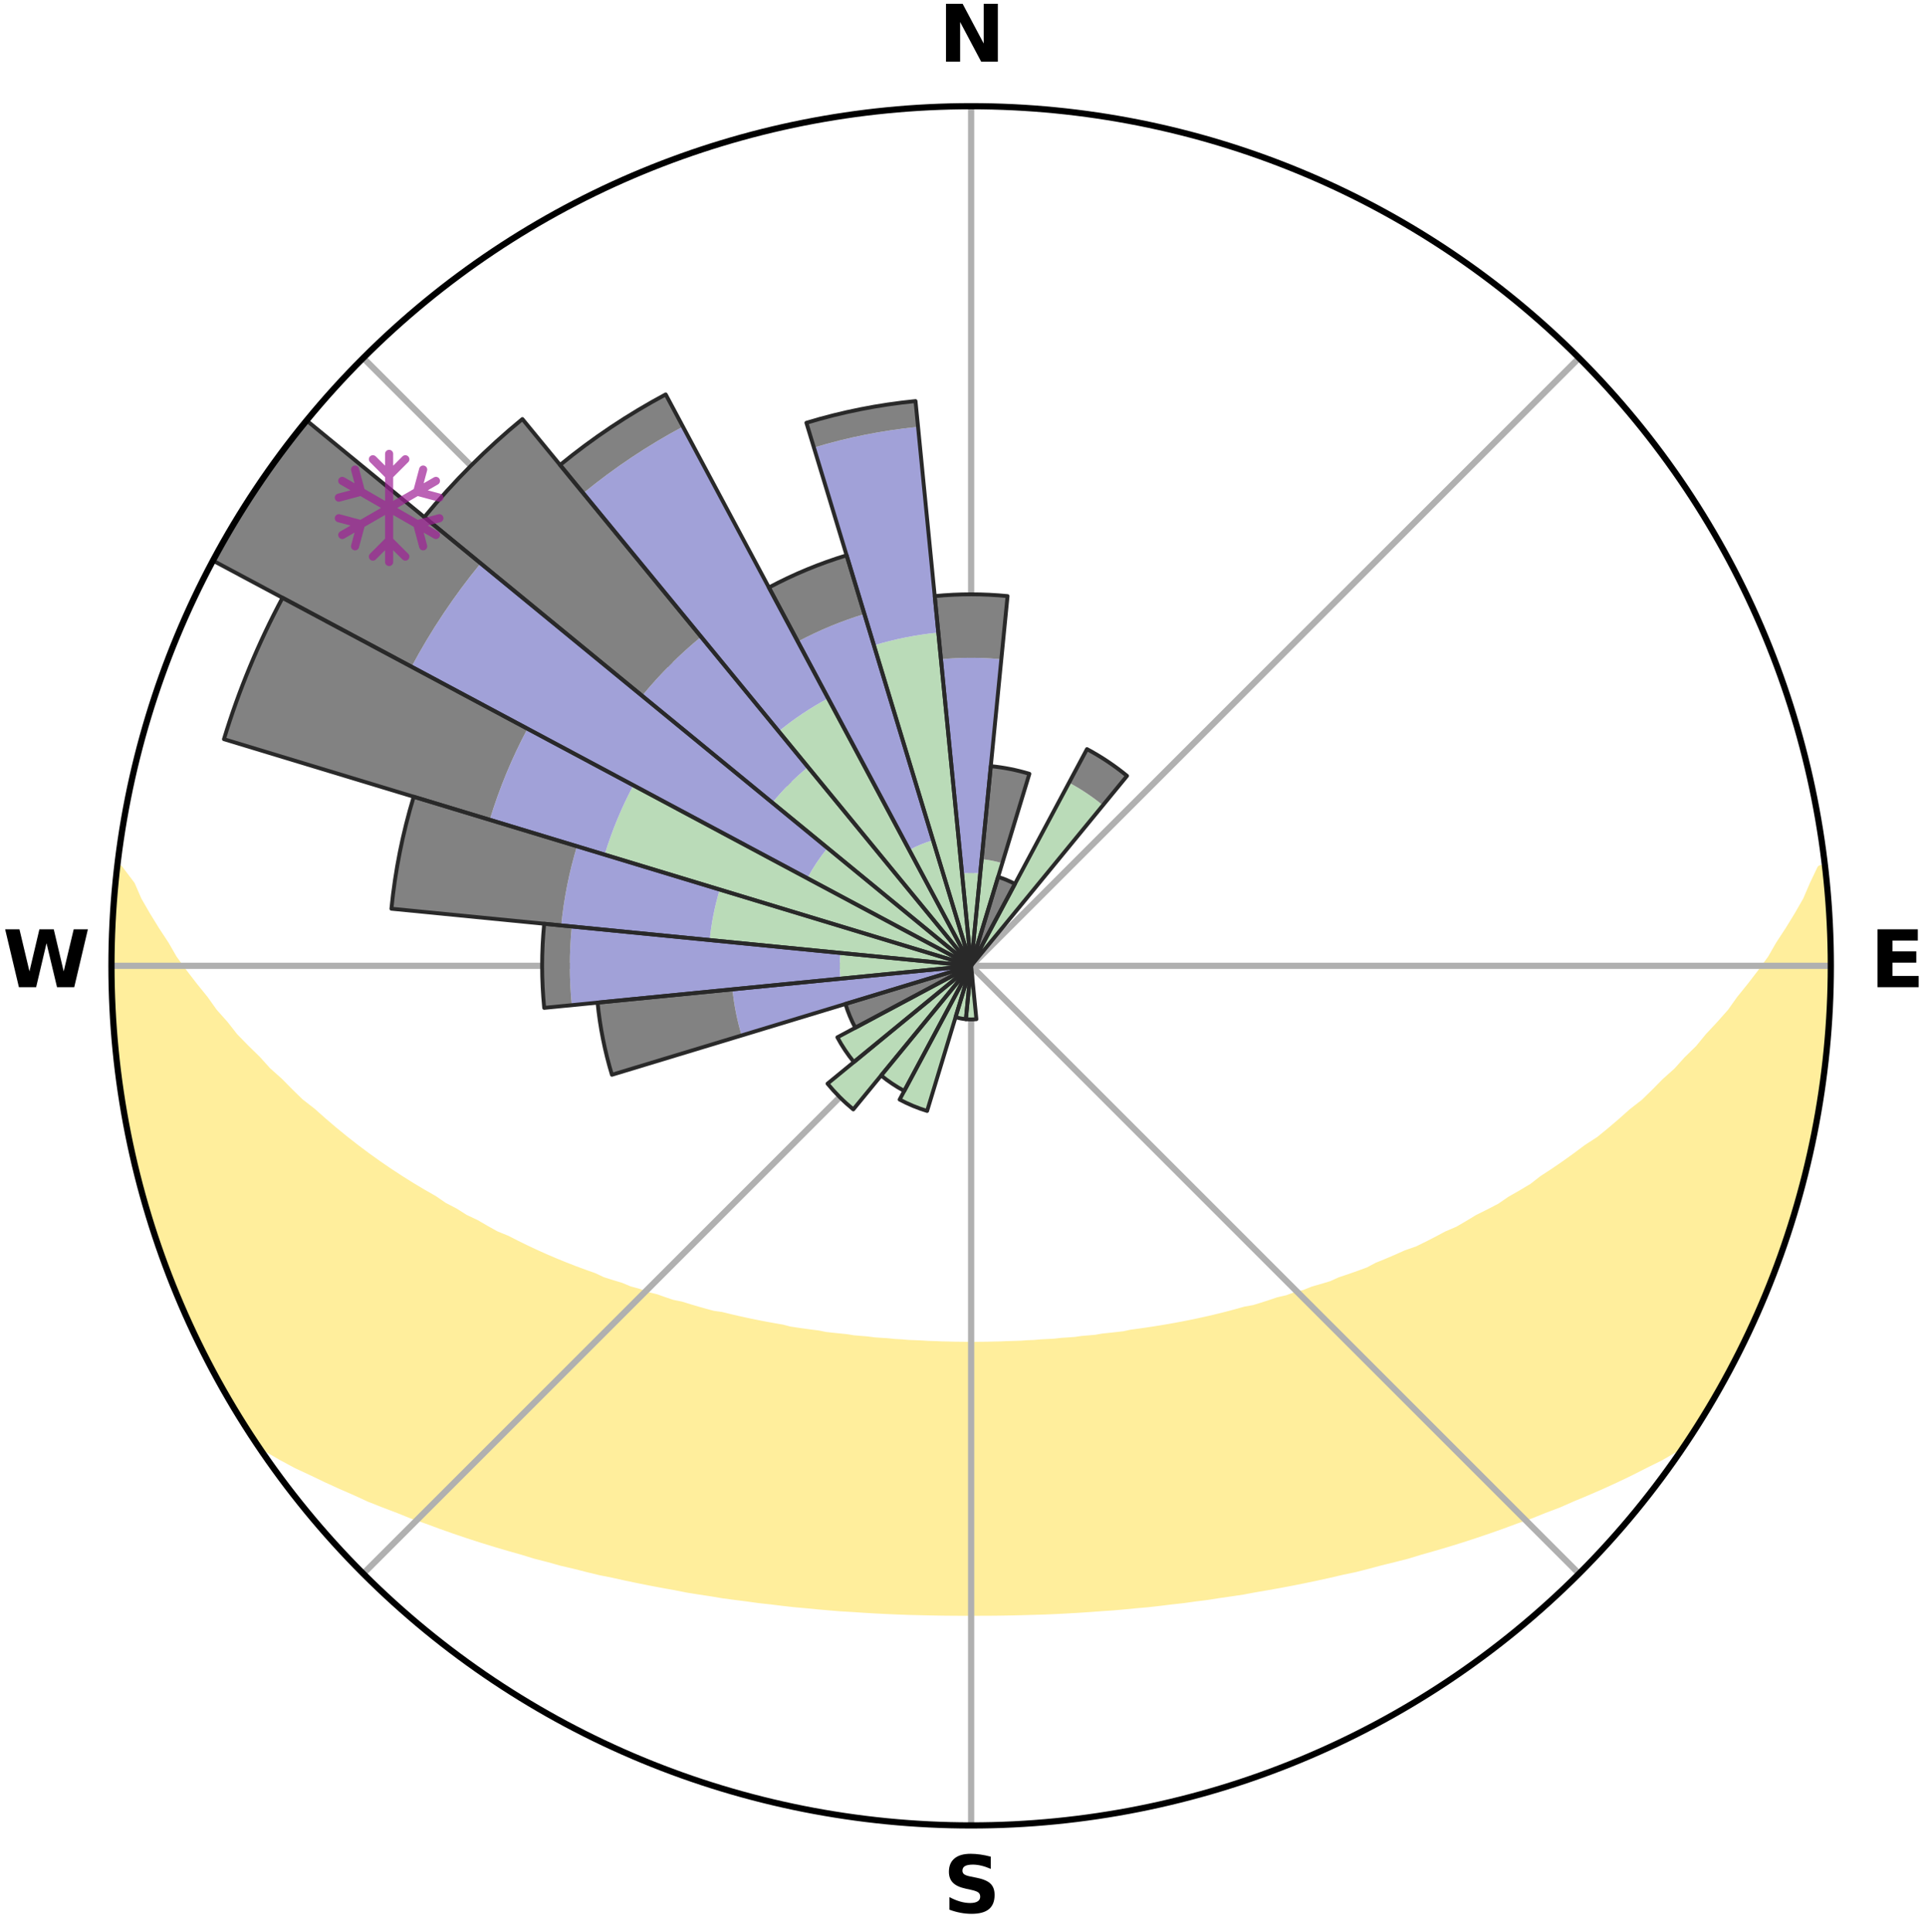 <?xml version="1.0" encoding="utf-8" standalone="no"?>
<!DOCTYPE svg PUBLIC "-//W3C//DTD SVG 1.1//EN"
  "http://www.w3.org/Graphics/SVG/1.1/DTD/svg11.dtd">
<svg xmlns:xlink="http://www.w3.org/1999/xlink" width="248.41pt" height="249.158pt" viewBox="0 0 248.41 249.158" xmlns="http://www.w3.org/2000/svg" version="1.1">
 <title>Ski Rose for Caberfae Peaks</title>
 <defs>
  <style type="text/css">*{stroke-linejoin: round; stroke-linecap: butt}</style>
 </defs>
 <g id="figure_1">
  <g id="patch_1">
   <path d="M 0 249.158 
L 248.41 249.158 
L 248.41 0 
L 0 0 
z
" style="fill: #ffffff"/>
  </g>
  <g id="axes_1">
   <g id="patch_2">
    <path d="M 236.135 124.579 
C 236.135 110.018 233.267 95.599 227.695 82.147 
C 222.122 68.695 213.955 56.471 203.659 46.175 
C 193.363 35.879 181.139 27.711 167.687 22.139 
C 154.235 16.567 139.815 13.699 125.255 13.699 
C 110.694 13.699 96.275 16.567 82.823 22.139 
C 69.371 27.711 57.147 35.879 46.851 46.175 
C 36.555 56.471 28.387 68.695 22.815 82.147 
C 17.243 95.599 14.375 110.018 14.375 124.579 
C 14.375 139.14 17.243 153.559 22.815 167.011 
C 28.387 180.463 36.555 192.687 46.851 202.983 
C 57.147 213.279 69.371 221.447 82.823 227.019 
C 96.275 232.591 110.694 235.459 125.255 235.459 
C 139.815 235.459 154.235 232.591 167.687 227.019 
C 181.139 221.447 193.363 213.279 203.659 202.983 
C 213.955 192.687 222.122 180.463 227.695 167.011 
C 233.267 153.559 236.135 139.14 236.135 124.579 
M 125.255 124.579 
C 125.255 124.579 125.255 124.579 125.255 124.579 
C 125.255 124.579 125.255 124.579 125.255 124.579 
C 125.255 124.579 125.255 124.579 125.255 124.579 
C 125.255 124.579 125.255 124.579 125.255 124.579 
C 125.255 124.579 125.255 124.579 125.255 124.579 
C 125.255 124.579 125.255 124.579 125.255 124.579 
C 125.255 124.579 125.255 124.579 125.255 124.579 
C 125.255 124.579 125.255 124.579 125.255 124.579 
C 125.255 124.579 125.255 124.579 125.255 124.579 
C 125.255 124.579 125.255 124.579 125.255 124.579 
C 125.255 124.579 125.255 124.579 125.255 124.579 
C 125.255 124.579 125.255 124.579 125.255 124.579 
C 125.255 124.579 125.255 124.579 125.255 124.579 
C 125.255 124.579 125.255 124.579 125.255 124.579 
C 125.255 124.579 125.255 124.579 125.255 124.579 
C 125.255 124.579 125.255 124.579 125.255 124.579 
z
" style="fill: #ffffff"/>
   </g>
   <g id="PolyCollection_1">
    <defs>
     <path id="m1114fdd828" d="M 235.405 -137.129 
L 234.849 -137.066 
L 233.885 -135.039 
L 233.037 -133.062 
L 231.916 -131.103 
L 230.738 -129.185 
L 229.512 -127.309 
L 228.461 -125.48 
L 227.156 -123.69 
L 225.816 -121.946 
L 224.445 -120.248 
L 223.263 -118.585 
L 221.835 -116.978 
L 220.382 -115.419 
L 219.122 -113.884 
L 217.624 -112.418 
L 216.321 -110.969 
L 214.785 -109.597 
L 213.445 -108.234 
L 212.088 -106.913 
L 210.505 -105.679 
L 209.12 -104.445 
L 207.722 -103.252 
L 206.313 -102.1 
L 204.691 -101.049 
L 203.265 -99.983 
L 201.832 -98.957 
L 200.392 -97.971 
L 198.949 -97.026 
L 197.692 -96.045 
L 196.24 -95.176 
L 194.787 -94.345 
L 193.517 -93.47 
L 192.064 -92.713 
L 190.613 -91.993 
L 189.339 -91.219 
L 188.064 -90.477 
L 186.621 -89.86 
L 185.35 -89.18 
L 184.08 -88.531 
L 182.812 -87.911 
L 181.394 -87.421 
L 180.137 -86.86 
L 178.884 -86.325 
L 177.638 -85.818 
L 176.535 -85.23 
L 175.298 -84.773 
L 174.068 -84.34 
L 172.847 -83.932 
L 171.757 -83.437 
L 170.55 -83.073 
L 169.353 -82.731 
L 168.278 -82.3 
L 167.099 -81.998 
L 166.034 -81.606 
L 164.874 -81.342 
L 163.822 -80.987 
L 162.775 -80.649 
L 161.732 -80.328 
L 160.611 -80.131 
L 159.583 -79.842 
L 158.562 -79.568 
L 157.546 -79.308 
L 156.537 -79.063 
L 155.534 -78.832 
L 154.538 -78.614 
L 153.549 -78.408 
L 152.566 -78.214 
L 151.59 -78.032 
L 150.621 -77.86 
L 149.659 -77.699 
L 148.704 -77.547 
L 147.756 -77.405 
L 146.814 -77.271 
L 145.88 -77.145 
L 144.983 -76.95 
L 144.059 -76.843 
L 143.141 -76.742 
L 142.229 -76.647 
L 141.344 -76.492 
L 140.442 -76.412 
L 139.545 -76.337 
L 138.669 -76.211 
L 137.78 -76.148 
L 136.896 -76.09 
L 136.027 -75.989 
L 135.15 -75.942 
L 134.278 -75.897 
L 133.414 -75.82 
L 132.547 -75.785 
L 131.687 -75.725 
L 130.824 -75.698 
L 129.964 -75.673 
L 129.107 -75.635 
L 128.249 -75.618 
L 127.394 -75.594 
L 126.538 -75.585 
L 125.682 -75.577 
L 124.827 -75.577 
L 123.972 -75.586 
L 123.116 -75.596 
L 122.26 -75.62 
L 121.403 -75.638 
L 120.546 -75.677 
L 119.686 -75.702 
L 118.827 -75.757 
L 117.963 -75.791 
L 117.096 -75.827 
L 116.233 -75.904 
L 115.361 -75.949 
L 114.495 -76.043 
L 113.616 -76.098 
L 112.732 -76.158 
L 111.859 -76.276 
L 110.968 -76.348 
L 110.071 -76.423 
L 109.191 -76.569 
L 108.285 -76.659 
L 107.374 -76.754 
L 106.456 -76.856 
L 105.564 -77.041 
L 104.636 -77.16 
L 103.702 -77.286 
L 102.761 -77.42 
L 101.814 -77.563 
L 100.905 -77.804 
L 99.947 -77.968 
L 98.982 -78.143 
L 98.011 -78.328 
L 97.032 -78.524 
L 96.047 -78.732 
L 95.055 -78.952 
L 94.056 -79.185 
L 93.051 -79.432 
L 91.963 -79.588 
L 90.942 -79.862 
L 89.916 -80.152 
L 88.883 -80.457 
L 87.846 -80.779 
L 86.707 -81.009 
L 85.656 -81.364 
L 84.6 -81.738 
L 83.433 -82.021 
L 82.366 -82.432 
L 81.18 -82.754 
L 80.103 -83.205 
L 78.901 -83.569 
L 77.69 -83.955 
L 76.6 -84.471 
L 75.375 -84.903 
L 74.143 -85.359 
L 72.903 -85.841 
L 71.658 -86.349 
L 70.407 -86.883 
L 69.151 -87.444 
L 67.891 -88.034 
L 66.627 -88.652 
L 65.362 -89.299 
L 63.928 -89.882 
L 62.657 -90.591 
L 61.387 -91.331 
L 59.941 -92.015 
L 58.671 -92.82 
L 57.222 -93.575 
L 55.956 -94.447 
L 54.508 -95.275 
L 53.06 -96.141 
L 51.615 -97.046 
L 50.173 -97.991 
L 48.735 -98.976 
L 47.304 -100.001 
L 45.879 -101.067 
L 44.464 -102.174 
L 43.058 -103.322 
L 41.664 -104.511 
L 40.282 -105.741 
L 38.704 -106.97 
L 37.35 -108.287 
L 36.013 -109.645 
L 34.48 -111.013 
L 33.18 -112.457 
L 31.685 -113.918 
L 30.211 -115.427 
L 28.978 -117.002 
L 27.553 -118.603 
L 26.373 -120.262 
L 25.004 -121.954 
L 23.666 -123.693 
L 22.363 -125.477 
L 21.313 -127.301 
L 20.086 -129.171 
L 18.907 -131.084 
L 17.782 -133.037 
L 16.927 -135.01 
L 15.346 -137.102 
L 15.162 -137.123 
L 15.162 -137.123 
L 14.918 -135.203 
L 14.806 -133.272 
L 14.585 -131.348 
L 14.625 -129.409 
L 14.469 -127.48 
L 14.39 -125.547 
L 14.439 -123.612 
L 14.426 -121.677 
L 14.584 -119.747 
L 14.588 -117.81 
L 14.807 -115.887 
L 14.924 -113.955 
L 15.152 -112.034 
L 15.334 -110.108 
L 15.674 -108.202 
L 15.92 -106.283 
L 16.262 -104.378 
L 16.69 -102.491 
L 17.032 -100.587 
L 17.458 -98.699 
L 17.974 -96.834 
L 18.411 -94.949 
L 18.988 -93.101 
L 19.528 -91.244 
L 20.162 -89.416 
L 20.826 -87.599 
L 21.422 -85.758 
L 22.147 -83.964 
L 22.838 -82.156 
L 23.624 -80.389 
L 24.381 -78.608 
L 25.232 -76.871 
L 26.062 -75.123 
L 26.934 -73.396 
L 27.85 -71.693 
L 28.78 -69.996 
L 29.741 -68.317 
L 30.717 -66.646 
L 31.741 -65.004 
L 32.807 -63.389 
L 34.602 -62.275 
L 36.43 -61.221 
L 38.283 -60.223 
L 40.216 -59.326 
L 42.089 -58.426 
L 43.965 -57.569 
L 45.84 -56.752 
L 47.65 -55.92 
L 49.519 -55.18 
L 51.38 -54.474 
L 53.177 -53.749 
L 55.024 -53.112 
L 56.808 -52.451 
L 58.585 -51.822 
L 60.355 -51.223 
L 62.116 -50.653 
L 63.868 -50.111 
L 65.611 -49.596 
L 67.343 -49.108 
L 69.026 -48.59 
L 70.74 -48.152 
L 72.407 -47.685 
L 74.1 -47.293 
L 75.749 -46.871 
L 77.391 -46.472 
L 79.052 -46.143 
L 80.674 -45.783 
L 82.289 -45.445 
L 83.893 -45.124 
L 85.49 -44.823 
L 87.077 -44.538 
L 88.636 -44.227 
L 90.208 -43.978 
L 91.771 -43.741 
L 93.31 -43.482 
L 94.857 -43.277 
L 96.396 -43.083 
L 97.915 -42.87 
L 99.44 -42.705 
L 100.948 -42.519 
L 102.45 -42.348 
L 103.954 -42.216 
L 105.446 -42.07 
L 106.934 -41.937 
L 108.417 -41.816 
L 109.9 -41.73 
L 111.374 -41.631 
L 112.845 -41.544 
L 114.313 -41.469 
L 115.778 -41.404 
L 117.241 -41.351 
L 118.702 -41.315 
L 120.16 -41.281 
L 121.617 -41.257 
L 123.073 -41.243 
L 124.528 -41.239 
L 125.982 -41.241 
L 127.437 -41.244 
L 128.893 -41.258 
L 130.35 -41.282 
L 131.808 -41.316 
L 133.268 -41.36 
L 134.732 -41.401 
L 136.197 -41.465 
L 137.665 -41.541 
L 139.136 -41.627 
L 140.611 -41.725 
L 142.089 -41.835 
L 143.577 -41.935 
L 145.064 -42.068 
L 146.556 -42.214 
L 148.061 -42.342 
L 149.564 -42.514 
L 151.072 -42.699 
L 152.595 -42.867 
L 154.115 -43.08 
L 155.655 -43.271 
L 157.187 -43.514 
L 158.741 -43.737 
L 160.304 -43.971 
L 161.857 -44.264 
L 163.435 -44.533 
L 165.023 -44.816 
L 166.619 -45.119 
L 168.225 -45.438 
L 169.838 -45.778 
L 171.462 -46.135 
L 173.092 -46.515 
L 174.764 -46.865 
L 176.415 -47.285 
L 178.072 -47.73 
L 179.774 -48.146 
L 181.488 -48.584 
L 183.173 -49.099 
L 184.906 -49.588 
L 186.649 -50.103 
L 188.401 -50.644 
L 190.162 -51.215 
L 191.932 -51.814 
L 193.709 -52.443 
L 195.494 -53.103 
L 197.339 -53.742 
L 199.137 -54.467 
L 201 -55.171 
L 202.807 -55.966 
L 204.678 -56.746 
L 206.554 -57.561 
L 208.429 -58.42 
L 210.304 -59.319 
L 212.169 -60.266 
L 214.088 -61.215 
L 215.917 -62.268 
L 217.711 -63.384 
L 218.768 -65.005 
L 219.791 -66.647 
L 220.773 -68.314 
L 221.728 -69.997 
L 222.691 -71.676 
L 223.605 -73.381 
L 224.394 -75.15 
L 225.255 -76.881 
L 226.067 -78.636 
L 226.828 -80.414 
L 227.666 -82.159 
L 228.318 -83.982 
L 229.081 -85.76 
L 229.736 -87.58 
L 230.398 -89.399 
L 230.932 -91.259 
L 231.493 -93.11 
L 232.009 -94.973 
L 232.584 -96.822 
L 233.017 -98.708 
L 233.406 -100.603 
L 233.869 -102.481 
L 234.231 -104.382 
L 234.49 -106.299 
L 234.89 -108.194 
L 235.066 -110.122 
L 235.385 -112.031 
L 235.482 -113.965 
L 235.688 -115.888 
L 235.894 -117.812 
L 235.878 -119.749 
L 236.011 -121.679 
L 236.076 -123.612 
L 236.107 -125.546 
L 235.98 -127.479 
L 235.974 -129.413 
L 235.903 -131.347 
L 235.677 -133.27 
L 235.541 -135.198 
L 235.405 -137.129 
z
" style="stroke: #ffee9c"/>
    </defs>
    <g clip-path="url(#pfa0cc5663d)">
     <use xlink:href="#m1114fdd828" x="0" y="249.158" style="fill: #ffee9c; stroke: #ffee9c"/>
    </g>
   </g>
   <g id="matplotlib.axis_1">
    <g id="xtick_1">
     <g id="line2d_1">
      <path d="M 125.255 124.579 
L 125.255 13.699 
" clip-path="url(#pfa0cc5663d)" style="fill: none; stroke: #b0b0b0; stroke-width: 0.8; stroke-linecap: square"/>
     </g>
     <g id="text_1">
      <!-- N -->
      <g transform="translate(121.07 7.958) scale(0.1 -0.1)">
       <defs>
        <path id="DejaVuSans-Bold-4e" d="M 588 4666 
L 1931 4666 
L 3628 1466 
L 3628 4666 
L 4769 4666 
L 4769 0 
L 3425 0 
L 1728 3200 
L 1728 0 
L 588 0 
L 588 4666 
z
" transform="scale(0.016)"/>
       </defs>
       <use xlink:href="#DejaVuSans-Bold-4e"/>
      </g>
     </g>
    </g>
    <g id="xtick_2">
     <g id="line2d_2">
      <path d="M 125.255 124.579 
L 203.659 46.175 
" clip-path="url(#pfa0cc5663d)" style="fill: none; stroke: #b0b0b0; stroke-width: 0.8; stroke-linecap: square"/>
     </g>
    </g>
    <g id="xtick_3">
     <g id="line2d_3">
      <path d="M 125.255 124.579 
L 236.135 124.579 
" clip-path="url(#pfa0cc5663d)" style="fill: none; stroke: #b0b0b0; stroke-width: 0.8; stroke-linecap: square"/>
     </g>
     <g id="text_2">
      <!-- E -->
      <g transform="translate(241.219 127.338) scale(0.1 -0.1)">
       <defs>
        <path id="DejaVuSans-Bold-45" d="M 588 4666 
L 3834 4666 
L 3834 3756 
L 1791 3756 
L 1791 2888 
L 3713 2888 
L 3713 1978 
L 1791 1978 
L 1791 909 
L 3903 909 
L 3903 0 
L 588 0 
L 588 4666 
z
" transform="scale(0.016)"/>
       </defs>
       <use xlink:href="#DejaVuSans-Bold-45"/>
      </g>
     </g>
    </g>
    <g id="xtick_4">
     <g id="line2d_4">
      <path d="M 125.255 124.579 
L 203.659 202.983 
" clip-path="url(#pfa0cc5663d)" style="fill: none; stroke: #b0b0b0; stroke-width: 0.8; stroke-linecap: square"/>
     </g>
    </g>
    <g id="xtick_5">
     <g id="line2d_5">
      <path d="M 125.255 124.579 
L 125.255 235.459 
" clip-path="url(#pfa0cc5663d)" style="fill: none; stroke: #b0b0b0; stroke-width: 0.8; stroke-linecap: square"/>
     </g>
     <g id="text_3">
      <!-- S -->
      <g transform="translate(121.654 246.718) scale(0.1 -0.1)">
       <defs>
        <path id="DejaVuSans-Bold-53" d="M 3834 4519 
L 3834 3531 
Q 3450 3703 3084 3790 
Q 2719 3878 2394 3878 
Q 1963 3878 1756 3759 
Q 1550 3641 1550 3391 
Q 1550 3203 1689 3098 
Q 1828 2994 2194 2919 
L 2706 2816 
Q 3484 2659 3812 2340 
Q 4141 2022 4141 1434 
Q 4141 663 3683 286 
Q 3225 -91 2284 -91 
Q 1841 -91 1394 -6 
Q 947 78 500 244 
L 500 1259 
Q 947 1022 1364 901 
Q 1781 781 2169 781 
Q 2563 781 2772 912 
Q 2981 1044 2981 1288 
Q 2981 1506 2839 1625 
Q 2697 1744 2272 1838 
L 1806 1941 
Q 1106 2091 782 2419 
Q 459 2747 459 3303 
Q 459 4000 909 4375 
Q 1359 4750 2203 4750 
Q 2588 4750 2994 4692 
Q 3400 4634 3834 4519 
z
" transform="scale(0.016)"/>
       </defs>
       <use xlink:href="#DejaVuSans-Bold-53"/>
      </g>
     </g>
    </g>
    <g id="xtick_6">
     <g id="line2d_6">
      <path d="M 125.255 124.579 
L 46.851 202.983 
" clip-path="url(#pfa0cc5663d)" style="fill: none; stroke: #b0b0b0; stroke-width: 0.8; stroke-linecap: square"/>
     </g>
    </g>
    <g id="xtick_7">
     <g id="line2d_7">
      <path d="M 125.255 124.579 
L 14.375 124.579 
" clip-path="url(#pfa0cc5663d)" style="fill: none; stroke: #b0b0b0; stroke-width: 0.8; stroke-linecap: square"/>
     </g>
     <g id="text_4">
      <!-- W -->
      <g transform="translate(0.36 127.338) scale(0.1 -0.1)">
       <defs>
        <path id="DejaVuSans-Bold-57" d="M 191 4666 
L 1344 4666 
L 2150 1275 
L 2950 4666 
L 4109 4666 
L 4909 1275 
L 5716 4666 
L 6859 4666 
L 5759 0 
L 4372 0 
L 3525 3547 
L 2688 0 
L 1300 0 
L 191 4666 
z
" transform="scale(0.016)"/>
       </defs>
       <use xlink:href="#DejaVuSans-Bold-57"/>
      </g>
     </g>
    </g>
    <g id="xtick_8">
     <g id="line2d_8">
      <path d="M 125.255 124.579 
L 46.851 46.175 
" clip-path="url(#pfa0cc5663d)" style="fill: none; stroke: #b0b0b0; stroke-width: 0.8; stroke-linecap: square"/>
     </g>
    </g>
   </g>
   <g id="matplotlib.axis_2"/>
   <g id="patch_3">
    <path d="M 125.255 124.579 
C 125.255 124.579 125.255 124.579 125.255 124.579 
C 125.255 124.579 125.255 124.579 125.255 124.579 
L 125.255 124.579 
C 125.255 124.579 125.255 124.579 125.255 124.579 
C 125.255 124.579 125.255 124.579 125.255 124.579 
z
" clip-path="url(#pfa0cc5663d)" style="fill: #d9d9d9"/>
   </g>
   <g id="patch_4">
    <path d="M 125.255 124.579 
C 125.255 124.579 125.255 124.579 125.255 124.579 
C 125.255 124.579 125.255 124.579 125.255 124.579 
L 125.255 124.579 
C 125.255 124.579 125.255 124.579 125.255 124.579 
C 125.255 124.579 125.255 124.579 125.255 124.579 
z
" clip-path="url(#pfa0cc5663d)" style="fill: #d9d9d9"/>
   </g>
   <g id="patch_5">
    <path d="M 125.255 124.579 
C 125.255 124.579 125.255 124.579 125.255 124.579 
C 125.255 124.579 125.255 124.579 125.255 124.579 
L 125.255 124.579 
C 125.255 124.579 125.255 124.579 125.255 124.579 
C 125.255 124.579 125.255 124.579 125.255 124.579 
z
" clip-path="url(#pfa0cc5663d)" style="fill: #d9d9d9"/>
   </g>
   <g id="patch_6">
    <path d="M 125.255 124.579 
C 125.255 124.579 125.255 124.579 125.255 124.579 
C 125.255 124.579 125.255 124.579 125.255 124.579 
L 125.255 124.579 
C 125.255 124.579 125.255 124.579 125.255 124.579 
C 125.255 124.579 125.255 124.579 125.255 124.579 
z
" clip-path="url(#pfa0cc5663d)" style="fill: #d9d9d9"/>
   </g>
   <g id="patch_7">
    <path d="M 125.255 124.579 
C 125.255 124.579 125.255 124.579 125.255 124.579 
C 125.255 124.579 125.255 124.579 125.255 124.579 
L 125.255 124.579 
C 125.255 124.579 125.255 124.579 125.255 124.579 
C 125.255 124.579 125.255 124.579 125.255 124.579 
z
" clip-path="url(#pfa0cc5663d)" style="fill: #d9d9d9"/>
   </g>
   <g id="patch_8">
    <path d="M 125.255 124.579 
C 125.255 124.579 125.255 124.579 125.255 124.579 
C 125.255 124.579 125.255 124.579 125.255 124.579 
L 125.255 124.579 
C 125.255 124.579 125.255 124.579 125.255 124.579 
C 125.255 124.579 125.255 124.579 125.255 124.579 
z
" clip-path="url(#pfa0cc5663d)" style="fill: #d9d9d9"/>
   </g>
   <g id="patch_9">
    <path d="M 125.255 124.579 
C 125.255 124.579 125.255 124.579 125.255 124.579 
C 125.255 124.579 125.255 124.579 125.255 124.579 
L 125.255 124.579 
C 125.255 124.579 125.255 124.579 125.255 124.579 
C 125.255 124.579 125.255 124.579 125.255 124.579 
z
" clip-path="url(#pfa0cc5663d)" style="fill: #d9d9d9"/>
   </g>
   <g id="patch_10">
    <path d="M 125.255 124.579 
C 125.255 124.579 125.255 124.579 125.255 124.579 
C 125.255 124.579 125.255 124.579 125.255 124.579 
L 125.255 124.579 
C 125.255 124.579 125.255 124.579 125.255 124.579 
C 125.255 124.579 125.255 124.579 125.255 124.579 
z
" clip-path="url(#pfa0cc5663d)" style="fill: #d9d9d9"/>
   </g>
   <g id="patch_11">
    <path d="M 125.255 124.579 
C 125.255 124.579 125.255 124.579 125.255 124.579 
C 125.255 124.579 125.255 124.579 125.255 124.579 
L 125.255 124.579 
C 125.255 124.579 125.255 124.579 125.255 124.579 
C 125.255 124.579 125.255 124.579 125.255 124.579 
z
" clip-path="url(#pfa0cc5663d)" style="fill: #d9d9d9"/>
   </g>
   <g id="patch_12">
    <path d="M 125.255 124.579 
C 125.255 124.579 125.255 124.579 125.255 124.579 
C 125.255 124.579 125.255 124.579 125.255 124.579 
L 125.255 124.579 
C 125.255 124.579 125.255 124.579 125.255 124.579 
C 125.255 124.579 125.255 124.579 125.255 124.579 
z
" clip-path="url(#pfa0cc5663d)" style="fill: #d9d9d9"/>
   </g>
   <g id="patch_13">
    <path d="M 125.255 124.579 
C 125.255 124.579 125.255 124.579 125.255 124.579 
C 125.255 124.579 125.255 124.579 125.255 124.579 
L 125.255 124.579 
C 125.255 124.579 125.255 124.579 125.255 124.579 
C 125.255 124.579 125.255 124.579 125.255 124.579 
z
" clip-path="url(#pfa0cc5663d)" style="fill: #d9d9d9"/>
   </g>
   <g id="patch_14">
    <path d="M 125.255 124.579 
C 125.255 124.579 125.255 124.579 125.255 124.579 
C 125.255 124.579 125.255 124.579 125.255 124.579 
L 125.255 124.579 
C 125.255 124.579 125.255 124.579 125.255 124.579 
C 125.255 124.579 125.255 124.579 125.255 124.579 
z
" clip-path="url(#pfa0cc5663d)" style="fill: #d9d9d9"/>
   </g>
   <g id="patch_15">
    <path d="M 125.255 124.579 
C 125.255 124.579 125.255 124.579 125.255 124.579 
C 125.255 124.579 125.255 124.579 125.255 124.579 
L 125.255 124.579 
C 125.255 124.579 125.255 124.579 125.255 124.579 
C 125.255 124.579 125.255 124.579 125.255 124.579 
z
" clip-path="url(#pfa0cc5663d)" style="fill: #d9d9d9"/>
   </g>
   <g id="patch_16">
    <path d="M 125.255 124.579 
C 125.255 124.579 125.255 124.579 125.255 124.579 
C 125.255 124.579 125.255 124.579 125.255 124.579 
L 125.255 124.579 
C 125.255 124.579 125.255 124.579 125.255 124.579 
C 125.255 124.579 125.255 124.579 125.255 124.579 
z
" clip-path="url(#pfa0cc5663d)" style="fill: #d9d9d9"/>
   </g>
   <g id="patch_17">
    <path d="M 125.255 124.579 
C 125.255 124.579 125.255 124.579 125.255 124.579 
C 125.255 124.579 125.255 124.579 125.255 124.579 
L 125.255 124.579 
C 125.255 124.579 125.255 124.579 125.255 124.579 
C 125.255 124.579 125.255 124.579 125.255 124.579 
z
" clip-path="url(#pfa0cc5663d)" style="fill: #d9d9d9"/>
   </g>
   <g id="patch_18">
    <path d="M 125.255 124.579 
C 125.255 124.579 125.255 124.579 125.255 124.579 
C 125.255 124.579 125.255 124.579 125.255 124.579 
L 125.255 124.579 
C 125.255 124.579 125.255 124.579 125.255 124.579 
C 125.255 124.579 125.255 124.579 125.255 124.579 
z
" clip-path="url(#pfa0cc5663d)" style="fill: #d9d9d9"/>
   </g>
   <g id="patch_19">
    <path d="M 125.255 124.579 
C 125.255 124.579 125.255 124.579 125.255 124.579 
C 125.255 124.579 125.255 124.579 125.255 124.579 
L 125.255 124.579 
C 125.255 124.579 125.255 124.579 125.255 124.579 
C 125.255 124.579 125.255 124.579 125.255 124.579 
z
" clip-path="url(#pfa0cc5663d)" style="fill: #d9d9d9"/>
   </g>
   <g id="patch_20">
    <path d="M 125.255 124.579 
C 125.255 124.579 125.255 124.579 125.255 124.579 
C 125.255 124.579 125.255 124.579 125.255 124.579 
L 125.255 124.579 
C 125.255 124.579 125.255 124.579 125.255 124.579 
C 125.255 124.579 125.255 124.579 125.255 124.579 
z
" clip-path="url(#pfa0cc5663d)" style="fill: #d9d9d9"/>
   </g>
   <g id="patch_21">
    <path d="M 125.255 124.579 
C 125.255 124.579 125.255 124.579 125.255 124.579 
C 125.255 124.579 125.255 124.579 125.255 124.579 
L 125.255 124.579 
C 125.255 124.579 125.255 124.579 125.255 124.579 
C 125.255 124.579 125.255 124.579 125.255 124.579 
z
" clip-path="url(#pfa0cc5663d)" style="fill: #d9d9d9"/>
   </g>
   <g id="patch_22">
    <path d="M 125.255 124.579 
C 125.255 124.579 125.255 124.579 125.255 124.579 
C 125.255 124.579 125.255 124.579 125.255 124.579 
L 125.255 124.579 
C 125.255 124.579 125.255 124.579 125.255 124.579 
C 125.255 124.579 125.255 124.579 125.255 124.579 
z
" clip-path="url(#pfa0cc5663d)" style="fill: #d9d9d9"/>
   </g>
   <g id="patch_23">
    <path d="M 125.255 124.579 
C 125.255 124.579 125.255 124.579 125.255 124.579 
C 125.255 124.579 125.255 124.579 125.255 124.579 
L 125.255 124.579 
C 125.255 124.579 125.255 124.579 125.255 124.579 
C 125.255 124.579 125.255 124.579 125.255 124.579 
z
" clip-path="url(#pfa0cc5663d)" style="fill: #d9d9d9"/>
   </g>
   <g id="patch_24">
    <path d="M 125.255 124.579 
C 125.255 124.579 125.255 124.579 125.255 124.579 
C 125.255 124.579 125.255 124.579 125.255 124.579 
L 125.255 124.579 
C 125.255 124.579 125.255 124.579 125.255 124.579 
C 125.255 124.579 125.255 124.579 125.255 124.579 
z
" clip-path="url(#pfa0cc5663d)" style="fill: #d9d9d9"/>
   </g>
   <g id="patch_25">
    <path d="M 125.255 124.579 
C 125.255 124.579 125.255 124.579 125.255 124.579 
C 125.255 124.579 125.255 124.579 125.255 124.579 
L 125.255 124.579 
C 125.255 124.579 125.255 124.579 125.255 124.579 
C 125.255 124.579 125.255 124.579 125.255 124.579 
z
" clip-path="url(#pfa0cc5663d)" style="fill: #d9d9d9"/>
   </g>
   <g id="patch_26">
    <path d="M 125.255 124.579 
C 125.255 124.579 125.255 124.579 125.255 124.579 
C 125.255 124.579 125.255 124.579 125.255 124.579 
L 125.255 124.579 
C 125.255 124.579 125.255 124.579 125.255 124.579 
C 125.255 124.579 125.255 124.579 125.255 124.579 
z
" clip-path="url(#pfa0cc5663d)" style="fill: #d9d9d9"/>
   </g>
   <g id="patch_27">
    <path d="M 125.255 124.579 
C 125.255 124.579 125.255 124.579 125.255 124.579 
C 125.255 124.579 125.255 124.579 125.255 124.579 
L 125.255 124.579 
C 125.255 124.579 125.255 124.579 125.255 124.579 
C 125.255 124.579 125.255 124.579 125.255 124.579 
z
" clip-path="url(#pfa0cc5663d)" style="fill: #d9d9d9"/>
   </g>
   <g id="patch_28">
    <path d="M 125.255 124.579 
C 125.255 124.579 125.255 124.579 125.255 124.579 
C 125.255 124.579 125.255 124.579 125.255 124.579 
L 125.255 124.579 
C 125.255 124.579 125.255 124.579 125.255 124.579 
C 125.255 124.579 125.255 124.579 125.255 124.579 
z
" clip-path="url(#pfa0cc5663d)" style="fill: #d9d9d9"/>
   </g>
   <g id="patch_29">
    <path d="M 125.255 124.579 
C 125.255 124.579 125.255 124.579 125.255 124.579 
C 125.255 124.579 125.255 124.579 125.255 124.579 
L 125.255 124.579 
C 125.255 124.579 125.255 124.579 125.255 124.579 
C 125.255 124.579 125.255 124.579 125.255 124.579 
z
" clip-path="url(#pfa0cc5663d)" style="fill: #d9d9d9"/>
   </g>
   <g id="patch_30">
    <path d="M 125.255 124.579 
C 125.255 124.579 125.255 124.579 125.255 124.579 
C 125.255 124.579 125.255 124.579 125.255 124.579 
L 125.255 124.579 
C 125.255 124.579 125.255 124.579 125.255 124.579 
C 125.255 124.579 125.255 124.579 125.255 124.579 
z
" clip-path="url(#pfa0cc5663d)" style="fill: #d9d9d9"/>
   </g>
   <g id="patch_31">
    <path d="M 125.255 124.579 
C 125.255 124.579 125.255 124.579 125.255 124.579 
C 125.255 124.579 125.255 124.579 125.255 124.579 
L 125.255 124.579 
C 125.255 124.579 125.255 124.579 125.255 124.579 
C 125.255 124.579 125.255 124.579 125.255 124.579 
z
" clip-path="url(#pfa0cc5663d)" style="fill: #d9d9d9"/>
   </g>
   <g id="patch_32">
    <path d="M 125.255 124.579 
C 125.255 124.579 125.255 124.579 125.255 124.579 
C 125.255 124.579 125.255 124.579 125.255 124.579 
L 125.255 124.579 
C 125.255 124.579 125.255 124.579 125.255 124.579 
C 125.255 124.579 125.255 124.579 125.255 124.579 
z
" clip-path="url(#pfa0cc5663d)" style="fill: #d9d9d9"/>
   </g>
   <g id="patch_33">
    <path d="M 125.255 124.579 
C 125.255 124.579 125.255 124.579 125.255 124.579 
C 125.255 124.579 125.255 124.579 125.255 124.579 
L 125.255 124.579 
C 125.255 124.579 125.255 124.579 125.255 124.579 
C 125.255 124.579 125.255 124.579 125.255 124.579 
z
" clip-path="url(#pfa0cc5663d)" style="fill: #d9d9d9"/>
   </g>
   <g id="patch_34">
    <path d="M 125.255 124.579 
C 125.255 124.579 125.255 124.579 125.255 124.579 
C 125.255 124.579 125.255 124.579 125.255 124.579 
L 125.255 124.579 
C 125.255 124.579 125.255 124.579 125.255 124.579 
C 125.255 124.579 125.255 124.579 125.255 124.579 
z
" clip-path="url(#pfa0cc5663d)" style="fill: #d9d9d9"/>
   </g>
   <g id="patch_35">
    <path d="M 125.255 124.579 
C 125.255 124.579 125.255 124.579 125.255 124.579 
C 125.255 124.579 125.255 124.579 125.255 124.579 
L 126.429 112.657 
C 126.039 112.619 125.647 112.599 125.255 112.599 
C 124.863 112.599 124.471 112.619 124.081 112.657 
z
" clip-path="url(#pfa0cc5663d)" style="fill: #badbb8"/>
   </g>
   <g id="patch_36">
    <path d="M 125.255 124.579 
C 125.255 124.579 125.255 124.579 125.255 124.579 
C 125.255 124.579 125.255 124.579 125.255 124.579 
L 129.27 111.342 
C 128.837 111.21 128.398 111.1 127.954 111.012 
C 127.509 110.924 127.061 110.857 126.611 110.813 
z
" clip-path="url(#pfa0cc5663d)" style="fill: #badbb8"/>
   </g>
   <g id="patch_37">
    <path d="M 125.255 124.579 
C 125.255 124.579 125.255 124.579 125.255 124.579 
C 125.255 124.579 125.255 124.579 125.255 124.579 
L 125.255 124.579 
C 125.255 124.579 125.255 124.579 125.255 124.579 
C 125.255 124.579 125.255 124.579 125.255 124.579 
z
" clip-path="url(#pfa0cc5663d)" style="fill: #badbb8"/>
   </g>
   <g id="patch_38">
    <path d="M 125.255 124.579 
C 125.255 124.579 125.255 124.579 125.255 124.579 
C 125.255 124.579 125.255 124.579 125.255 124.579 
L 142.249 103.872 
C 141.571 103.316 140.866 102.793 140.137 102.306 
C 139.408 101.819 138.656 101.368 137.882 100.955 
z
" clip-path="url(#pfa0cc5663d)" style="fill: #badbb8"/>
   </g>
   <g id="patch_39">
    <path d="M 125.255 124.579 
C 125.255 124.579 125.255 124.579 125.255 124.579 
C 125.255 124.579 125.255 124.579 125.255 124.579 
L 125.255 124.579 
C 125.255 124.579 125.255 124.579 125.255 124.579 
C 125.255 124.579 125.255 124.579 125.255 124.579 
z
" clip-path="url(#pfa0cc5663d)" style="fill: #badbb8"/>
   </g>
   <g id="patch_40">
    <path d="M 125.255 124.579 
C 125.255 124.579 125.255 124.579 125.255 124.579 
C 125.255 124.579 125.255 124.579 125.255 124.579 
L 125.255 124.579 
C 125.255 124.579 125.255 124.579 125.255 124.579 
C 125.255 124.579 125.255 124.579 125.255 124.579 
z
" clip-path="url(#pfa0cc5663d)" style="fill: #badbb8"/>
   </g>
   <g id="patch_41">
    <path d="M 125.255 124.579 
C 125.255 124.579 125.255 124.579 125.255 124.579 
C 125.255 124.579 125.255 124.579 125.255 124.579 
L 125.255 124.579 
C 125.255 124.579 125.255 124.579 125.255 124.579 
C 125.255 124.579 125.255 124.579 125.255 124.579 
z
" clip-path="url(#pfa0cc5663d)" style="fill: #badbb8"/>
   </g>
   <g id="patch_42">
    <path d="M 125.255 124.579 
C 125.255 124.579 125.255 124.579 125.255 124.579 
C 125.255 124.579 125.255 124.579 125.255 124.579 
L 125.255 124.579 
C 125.255 124.579 125.255 124.579 125.255 124.579 
C 125.255 124.579 125.255 124.579 125.255 124.579 
z
" clip-path="url(#pfa0cc5663d)" style="fill: #badbb8"/>
   </g>
   <g id="patch_43">
    <path d="M 125.255 124.579 
C 125.255 124.579 125.255 124.579 125.255 124.579 
C 125.255 124.579 125.255 124.579 125.255 124.579 
L 125.255 124.579 
C 125.255 124.579 125.255 124.579 125.255 124.579 
C 125.255 124.579 125.255 124.579 125.255 124.579 
z
" clip-path="url(#pfa0cc5663d)" style="fill: #badbb8"/>
   </g>
   <g id="patch_44">
    <path d="M 125.255 124.579 
C 125.255 124.579 125.255 124.579 125.255 124.579 
C 125.255 124.579 125.255 124.579 125.255 124.579 
L 125.255 124.579 
C 125.255 124.579 125.255 124.579 125.255 124.579 
C 125.255 124.579 125.255 124.579 125.255 124.579 
z
" clip-path="url(#pfa0cc5663d)" style="fill: #badbb8"/>
   </g>
   <g id="patch_45">
    <path d="M 125.255 124.579 
C 125.255 124.579 125.255 124.579 125.255 124.579 
C 125.255 124.579 125.255 124.579 125.255 124.579 
L 125.255 124.579 
C 125.255 124.579 125.255 124.579 125.255 124.579 
C 125.255 124.579 125.255 124.579 125.255 124.579 
z
" clip-path="url(#pfa0cc5663d)" style="fill: #badbb8"/>
   </g>
   <g id="patch_46">
    <path d="M 125.255 124.579 
C 125.255 124.579 125.255 124.579 125.255 124.579 
C 125.255 124.579 125.255 124.579 125.255 124.579 
L 125.255 124.579 
C 125.255 124.579 125.255 124.579 125.255 124.579 
C 125.255 124.579 125.255 124.579 125.255 124.579 
z
" clip-path="url(#pfa0cc5663d)" style="fill: #badbb8"/>
   </g>
   <g id="patch_47">
    <path d="M 125.255 124.579 
C 125.255 124.579 125.255 124.579 125.255 124.579 
C 125.255 124.579 125.255 124.579 125.255 124.579 
L 125.255 124.579 
C 125.255 124.579 125.255 124.579 125.255 124.579 
C 125.255 124.579 125.255 124.579 125.255 124.579 
z
" clip-path="url(#pfa0cc5663d)" style="fill: #badbb8"/>
   </g>
   <g id="patch_48">
    <path d="M 125.255 124.579 
C 125.255 124.579 125.255 124.579 125.255 124.579 
C 125.255 124.579 125.255 124.579 125.255 124.579 
L 125.255 124.579 
C 125.255 124.579 125.255 124.579 125.255 124.579 
C 125.255 124.579 125.255 124.579 125.255 124.579 
z
" clip-path="url(#pfa0cc5663d)" style="fill: #badbb8"/>
   </g>
   <g id="patch_49">
    <path d="M 125.255 124.579 
C 125.255 124.579 125.255 124.579 125.255 124.579 
C 125.255 124.579 125.255 124.579 125.255 124.579 
L 125.255 124.579 
C 125.255 124.579 125.255 124.579 125.255 124.579 
C 125.255 124.579 125.255 124.579 125.255 124.579 
z
" clip-path="url(#pfa0cc5663d)" style="fill: #badbb8"/>
   </g>
   <g id="patch_50">
    <path d="M 125.255 124.579 
C 125.255 124.579 125.255 124.579 125.255 124.579 
C 125.255 124.579 125.255 124.579 125.255 124.579 
L 125.255 124.579 
C 125.255 124.579 125.255 124.579 125.255 124.579 
C 125.255 124.579 125.255 124.579 125.255 124.579 
z
" clip-path="url(#pfa0cc5663d)" style="fill: #badbb8"/>
   </g>
   <g id="patch_51">
    <path d="M 125.255 124.579 
C 125.255 124.579 125.255 124.579 125.255 124.579 
C 125.255 124.579 125.255 124.579 125.255 124.579 
L 124.577 131.462 
C 124.802 131.484 125.028 131.496 125.255 131.496 
C 125.481 131.496 125.707 131.484 125.933 131.462 
z
" clip-path="url(#pfa0cc5663d)" style="fill: #badbb8"/>
   </g>
   <g id="patch_52">
    <path d="M 125.255 124.579 
C 125.255 124.579 125.255 124.579 125.255 124.579 
C 125.255 124.579 125.255 124.579 125.255 124.579 
L 123.247 131.198 
C 123.464 131.263 123.683 131.319 123.906 131.363 
C 124.128 131.407 124.352 131.44 124.577 131.462 
z
" clip-path="url(#pfa0cc5663d)" style="fill: #badbb8"/>
   </g>
   <g id="patch_53">
    <path d="M 125.255 124.579 
C 125.255 124.579 125.255 124.579 125.255 124.579 
C 125.255 124.579 125.255 124.579 125.255 124.579 
L 116.033 141.832 
C 116.598 142.134 117.177 142.408 117.768 142.653 
C 118.36 142.898 118.963 143.114 119.576 143.3 
z
" clip-path="url(#pfa0cc5663d)" style="fill: #badbb8"/>
   </g>
   <g id="patch_54">
    <path d="M 125.255 124.579 
C 125.255 124.579 125.255 124.579 125.255 124.579 
C 125.255 124.579 125.255 124.579 125.255 124.579 
L 113.646 138.725 
C 114.109 139.105 114.59 139.462 115.088 139.794 
C 115.586 140.127 116.1 140.435 116.629 140.718 
z
" clip-path="url(#pfa0cc5663d)" style="fill: #badbb8"/>
   </g>
   <g id="patch_55">
    <path d="M 125.255 124.579 
C 125.255 124.579 125.255 124.579 125.255 124.579 
C 125.255 124.579 125.255 124.579 125.255 124.579 
L 106.734 139.779 
C 107.231 140.385 107.758 140.966 108.313 141.521 
C 108.867 142.076 109.449 142.602 110.055 143.1 
z
" clip-path="url(#pfa0cc5663d)" style="fill: #badbb8"/>
   </g>
   <g id="patch_56">
    <path d="M 125.255 124.579 
C 125.255 124.579 125.255 124.579 125.255 124.579 
C 125.255 124.579 125.255 124.579 125.255 124.579 
L 108.002 133.801 
C 108.304 134.366 108.633 134.915 108.989 135.448 
C 109.345 135.98 109.726 136.495 110.133 136.99 
z
" clip-path="url(#pfa0cc5663d)" style="fill: #badbb8"/>
   </g>
   <g id="patch_57">
    <path d="M 125.255 124.579 
C 125.255 124.579 125.255 124.579 125.255 124.579 
C 125.255 124.579 125.255 124.579 125.255 124.579 
L 125.255 124.579 
C 125.255 124.579 125.255 124.579 125.255 124.579 
C 125.255 124.579 125.255 124.579 125.255 124.579 
z
" clip-path="url(#pfa0cc5663d)" style="fill: #badbb8"/>
   </g>
   <g id="patch_58">
    <path d="M 125.255 124.579 
C 125.255 124.579 125.255 124.579 125.255 124.579 
C 125.255 124.579 125.255 124.579 125.255 124.579 
L 125.255 124.579 
C 125.255 124.579 125.255 124.579 125.255 124.579 
C 125.255 124.579 125.255 124.579 125.255 124.579 
z
" clip-path="url(#pfa0cc5663d)" style="fill: #badbb8"/>
   </g>
   <g id="patch_59">
    <path d="M 125.255 124.579 
C 125.255 124.579 125.255 124.579 125.255 124.579 
C 125.255 124.579 125.255 124.579 125.255 124.579 
L 108.395 122.918 
C 108.34 123.47 108.313 124.025 108.313 124.579 
C 108.313 125.134 108.34 125.688 108.395 126.24 
z
" clip-path="url(#pfa0cc5663d)" style="fill: #badbb8"/>
   </g>
   <g id="patch_60">
    <path d="M 125.255 124.579 
C 125.255 124.579 125.255 124.579 125.255 124.579 
C 125.255 124.579 125.255 124.579 125.255 124.579 
L 92.83 114.743 
C 92.508 115.804 92.238 116.881 92.022 117.969 
C 91.806 119.056 91.643 120.154 91.534 121.258 
z
" clip-path="url(#pfa0cc5663d)" style="fill: #badbb8"/>
   </g>
   <g id="patch_61">
    <path d="M 125.255 124.579 
C 125.255 124.579 125.255 124.579 125.255 124.579 
C 125.255 124.579 125.255 124.579 125.255 124.579 
L 81.693 101.295 
C 80.931 102.721 80.24 104.183 79.621 105.677 
C 79.002 107.171 78.457 108.694 77.988 110.241 
z
" clip-path="url(#pfa0cc5663d)" style="fill: #badbb8"/>
   </g>
   <g id="patch_62">
    <path d="M 125.255 124.579 
C 125.255 124.579 125.255 124.579 125.255 124.579 
C 125.255 124.579 125.255 124.579 125.255 124.579 
L 106.734 109.379 
C 106.236 109.986 105.769 110.616 105.333 111.268 
C 104.898 111.92 104.494 112.593 104.124 113.285 
z
" clip-path="url(#pfa0cc5663d)" style="fill: #badbb8"/>
   </g>
   <g id="patch_63">
    <path d="M 125.255 124.579 
C 125.255 124.579 125.255 124.579 125.255 124.579 
C 125.255 124.579 125.255 124.579 125.255 124.579 
L 104.212 98.938 
C 103.373 99.627 102.568 100.356 101.8 101.124 
C 101.032 101.892 100.303 102.697 99.614 103.536 
z
" clip-path="url(#pfa0cc5663d)" style="fill: #badbb8"/>
   </g>
   <g id="patch_64">
    <path d="M 125.255 124.579 
C 125.255 124.579 125.255 124.579 125.255 124.579 
C 125.255 124.579 125.255 124.579 125.255 124.579 
L 106.811 90.073 
C 105.682 90.677 104.583 91.336 103.518 92.047 
C 102.453 92.759 101.424 93.522 100.434 94.335 
z
" clip-path="url(#pfa0cc5663d)" style="fill: #badbb8"/>
   </g>
   <g id="patch_65">
    <path d="M 125.255 124.579 
C 125.255 124.579 125.255 124.579 125.255 124.579 
C 125.255 124.579 125.255 124.579 125.255 124.579 
L 120.337 108.367 
C 119.806 108.528 119.284 108.715 118.771 108.927 
C 118.259 109.139 117.758 109.376 117.268 109.638 
z
" clip-path="url(#pfa0cc5663d)" style="fill: #badbb8"/>
   </g>
   <g id="patch_66">
    <path d="M 125.255 124.579 
C 125.255 124.579 125.255 124.579 125.255 124.579 
C 125.255 124.579 125.255 124.579 125.255 124.579 
L 121.021 81.593 
C 119.614 81.732 118.215 81.94 116.828 82.215 
C 115.442 82.491 114.069 82.835 112.716 83.245 
z
" clip-path="url(#pfa0cc5663d)" style="fill: #badbb8"/>
   </g>
   <g id="patch_67">
    <path d="M 124.081 112.657 
C 124.471 112.619 124.863 112.599 125.255 112.599 
C 125.647 112.599 126.039 112.619 126.429 112.657 
L 129.149 85.038 
C 127.855 84.911 126.555 84.847 125.255 84.847 
C 123.954 84.847 122.655 84.911 121.36 85.038 
z
" clip-path="url(#pfa0cc5663d)" style="fill: #a1a1d8"/>
   </g>
   <g id="patch_68">
    <path d="M 126.611 110.813 
C 127.061 110.857 127.509 110.924 127.954 111.012 
C 128.398 111.1 128.837 111.21 129.27 111.342 
L 129.27 111.342 
C 128.837 111.21 128.398 111.1 127.954 111.012 
C 127.509 110.924 127.061 110.857 126.611 110.813 
z
" clip-path="url(#pfa0cc5663d)" style="fill: #a1a1d8"/>
   </g>
   <g id="patch_69">
    <path d="M 125.255 124.579 
C 125.255 124.579 125.255 124.579 125.255 124.579 
C 125.255 124.579 125.255 124.579 125.255 124.579 
L 125.255 124.579 
C 125.255 124.579 125.255 124.579 125.255 124.579 
C 125.255 124.579 125.255 124.579 125.255 124.579 
z
" clip-path="url(#pfa0cc5663d)" style="fill: #a1a1d8"/>
   </g>
   <g id="patch_70">
    <path d="M 137.882 100.955 
C 138.656 101.368 139.408 101.819 140.137 102.306 
C 140.866 102.793 141.571 103.316 142.249 103.872 
L 142.249 103.872 
C 141.571 103.316 140.866 102.793 140.137 102.306 
C 139.408 101.819 138.656 101.368 137.882 100.955 
z
" clip-path="url(#pfa0cc5663d)" style="fill: #a1a1d8"/>
   </g>
   <g id="patch_71">
    <path d="M 125.255 124.579 
C 125.255 124.579 125.255 124.579 125.255 124.579 
C 125.255 124.579 125.255 124.579 125.255 124.579 
L 125.255 124.579 
C 125.255 124.579 125.255 124.579 125.255 124.579 
C 125.255 124.579 125.255 124.579 125.255 124.579 
z
" clip-path="url(#pfa0cc5663d)" style="fill: #a1a1d8"/>
   </g>
   <g id="patch_72">
    <path d="M 125.255 124.579 
C 125.255 124.579 125.255 124.579 125.255 124.579 
C 125.255 124.579 125.255 124.579 125.255 124.579 
L 125.255 124.579 
C 125.255 124.579 125.255 124.579 125.255 124.579 
C 125.255 124.579 125.255 124.579 125.255 124.579 
z
" clip-path="url(#pfa0cc5663d)" style="fill: #a1a1d8"/>
   </g>
   <g id="patch_73">
    <path d="M 125.255 124.579 
C 125.255 124.579 125.255 124.579 125.255 124.579 
C 125.255 124.579 125.255 124.579 125.255 124.579 
L 125.255 124.579 
C 125.255 124.579 125.255 124.579 125.255 124.579 
C 125.255 124.579 125.255 124.579 125.255 124.579 
z
" clip-path="url(#pfa0cc5663d)" style="fill: #a1a1d8"/>
   </g>
   <g id="patch_74">
    <path d="M 125.255 124.579 
C 125.255 124.579 125.255 124.579 125.255 124.579 
C 125.255 124.579 125.255 124.579 125.255 124.579 
L 125.255 124.579 
C 125.255 124.579 125.255 124.579 125.255 124.579 
C 125.255 124.579 125.255 124.579 125.255 124.579 
z
" clip-path="url(#pfa0cc5663d)" style="fill: #a1a1d8"/>
   </g>
   <g id="patch_75">
    <path d="M 125.255 124.579 
C 125.255 124.579 125.255 124.579 125.255 124.579 
C 125.255 124.579 125.255 124.579 125.255 124.579 
L 125.255 124.579 
C 125.255 124.579 125.255 124.579 125.255 124.579 
C 125.255 124.579 125.255 124.579 125.255 124.579 
z
" clip-path="url(#pfa0cc5663d)" style="fill: #a1a1d8"/>
   </g>
   <g id="patch_76">
    <path d="M 125.255 124.579 
C 125.255 124.579 125.255 124.579 125.255 124.579 
C 125.255 124.579 125.255 124.579 125.255 124.579 
L 125.255 124.579 
C 125.255 124.579 125.255 124.579 125.255 124.579 
C 125.255 124.579 125.255 124.579 125.255 124.579 
z
" clip-path="url(#pfa0cc5663d)" style="fill: #a1a1d8"/>
   </g>
   <g id="patch_77">
    <path d="M 125.255 124.579 
C 125.255 124.579 125.255 124.579 125.255 124.579 
C 125.255 124.579 125.255 124.579 125.255 124.579 
L 125.255 124.579 
C 125.255 124.579 125.255 124.579 125.255 124.579 
C 125.255 124.579 125.255 124.579 125.255 124.579 
z
" clip-path="url(#pfa0cc5663d)" style="fill: #a1a1d8"/>
   </g>
   <g id="patch_78">
    <path d="M 125.255 124.579 
C 125.255 124.579 125.255 124.579 125.255 124.579 
C 125.255 124.579 125.255 124.579 125.255 124.579 
L 125.255 124.579 
C 125.255 124.579 125.255 124.579 125.255 124.579 
C 125.255 124.579 125.255 124.579 125.255 124.579 
z
" clip-path="url(#pfa0cc5663d)" style="fill: #a1a1d8"/>
   </g>
   <g id="patch_79">
    <path d="M 125.255 124.579 
C 125.255 124.579 125.255 124.579 125.255 124.579 
C 125.255 124.579 125.255 124.579 125.255 124.579 
L 125.255 124.579 
C 125.255 124.579 125.255 124.579 125.255 124.579 
C 125.255 124.579 125.255 124.579 125.255 124.579 
z
" clip-path="url(#pfa0cc5663d)" style="fill: #a1a1d8"/>
   </g>
   <g id="patch_80">
    <path d="M 125.255 124.579 
C 125.255 124.579 125.255 124.579 125.255 124.579 
C 125.255 124.579 125.255 124.579 125.255 124.579 
L 125.255 124.579 
C 125.255 124.579 125.255 124.579 125.255 124.579 
C 125.255 124.579 125.255 124.579 125.255 124.579 
z
" clip-path="url(#pfa0cc5663d)" style="fill: #a1a1d8"/>
   </g>
   <g id="patch_81">
    <path d="M 125.255 124.579 
C 125.255 124.579 125.255 124.579 125.255 124.579 
C 125.255 124.579 125.255 124.579 125.255 124.579 
L 125.255 124.579 
C 125.255 124.579 125.255 124.579 125.255 124.579 
C 125.255 124.579 125.255 124.579 125.255 124.579 
z
" clip-path="url(#pfa0cc5663d)" style="fill: #a1a1d8"/>
   </g>
   <g id="patch_82">
    <path d="M 125.255 124.579 
C 125.255 124.579 125.255 124.579 125.255 124.579 
C 125.255 124.579 125.255 124.579 125.255 124.579 
L 125.255 124.579 
C 125.255 124.579 125.255 124.579 125.255 124.579 
C 125.255 124.579 125.255 124.579 125.255 124.579 
z
" clip-path="url(#pfa0cc5663d)" style="fill: #a1a1d8"/>
   </g>
   <g id="patch_83">
    <path d="M 125.933 131.462 
C 125.707 131.484 125.481 131.496 125.255 131.496 
C 125.028 131.496 124.802 131.484 124.577 131.462 
L 124.577 131.462 
C 124.802 131.484 125.028 131.496 125.255 131.496 
C 125.481 131.496 125.707 131.484 125.933 131.462 
z
" clip-path="url(#pfa0cc5663d)" style="fill: #a1a1d8"/>
   </g>
   <g id="patch_84">
    <path d="M 124.577 131.462 
C 124.352 131.44 124.128 131.407 123.906 131.363 
C 123.683 131.319 123.464 131.263 123.247 131.198 
L 123.247 131.198 
C 123.464 131.263 123.683 131.319 123.906 131.363 
C 124.128 131.407 124.352 131.44 124.577 131.462 
z
" clip-path="url(#pfa0cc5663d)" style="fill: #a1a1d8"/>
   </g>
   <g id="patch_85">
    <path d="M 119.576 143.3 
C 118.963 143.114 118.36 142.898 117.768 142.653 
C 117.177 142.408 116.598 142.134 116.033 141.832 
L 116.033 141.832 
C 116.598 142.134 117.177 142.408 117.768 142.653 
C 118.36 142.898 118.963 143.114 119.576 143.3 
z
" clip-path="url(#pfa0cc5663d)" style="fill: #a1a1d8"/>
   </g>
   <g id="patch_86">
    <path d="M 116.629 140.718 
C 116.1 140.435 115.586 140.127 115.088 139.794 
C 114.59 139.462 114.109 139.105 113.646 138.725 
L 113.646 138.725 
C 114.109 139.105 114.59 139.462 115.088 139.794 
C 115.586 140.127 116.1 140.435 116.629 140.718 
z
" clip-path="url(#pfa0cc5663d)" style="fill: #a1a1d8"/>
   </g>
   <g id="patch_87">
    <path d="M 110.055 143.1 
C 109.449 142.602 108.867 142.076 108.313 141.521 
C 107.758 140.966 107.231 140.385 106.734 139.779 
L 106.734 139.779 
C 107.231 140.385 107.758 140.966 108.313 141.521 
C 108.867 142.076 109.449 142.602 110.055 143.1 
z
" clip-path="url(#pfa0cc5663d)" style="fill: #a1a1d8"/>
   </g>
   <g id="patch_88">
    <path d="M 110.133 136.99 
C 109.726 136.495 109.345 135.98 108.989 135.448 
C 108.633 134.915 108.304 134.366 108.002 133.801 
L 108.002 133.801 
C 108.304 134.366 108.633 134.915 108.989 135.448 
C 109.345 135.98 109.726 136.495 110.133 136.99 
z
" clip-path="url(#pfa0cc5663d)" style="fill: #a1a1d8"/>
   </g>
   <g id="patch_89">
    <path d="M 125.255 124.579 
C 125.255 124.579 125.255 124.579 125.255 124.579 
C 125.255 124.579 125.255 124.579 125.255 124.579 
L 125.255 124.579 
C 125.255 124.579 125.255 124.579 125.255 124.579 
C 125.255 124.579 125.255 124.579 125.255 124.579 
z
" clip-path="url(#pfa0cc5663d)" style="fill: #a1a1d8"/>
   </g>
   <g id="patch_90">
    <path d="M 125.255 124.579 
C 125.255 124.579 125.255 124.579 125.255 124.579 
C 125.255 124.579 125.255 124.579 125.255 124.579 
L 94.472 127.611 
C 94.571 128.618 94.72 129.621 94.918 130.614 
C 95.115 131.606 95.361 132.589 95.655 133.558 
z
" clip-path="url(#pfa0cc5663d)" style="fill: #a1a1d8"/>
   </g>
   <g id="patch_91">
    <path d="M 108.395 126.24 
C 108.34 125.688 108.313 125.134 108.313 124.579 
C 108.313 124.025 108.34 123.47 108.395 122.918 
L 73.746 119.506 
C 73.58 121.192 73.496 122.885 73.496 124.579 
C 73.496 126.273 73.58 127.966 73.746 129.652 
z
" clip-path="url(#pfa0cc5663d)" style="fill: #a1a1d8"/>
   </g>
   <g id="patch_92">
    <path d="M 91.534 121.258 
C 91.643 120.154 91.806 119.056 92.022 117.969 
C 92.238 116.881 92.508 115.804 92.83 114.743 
L 74.416 109.157 
C 73.911 110.821 73.488 112.509 73.149 114.215 
C 72.81 115.92 72.554 117.641 72.384 119.372 
z
" clip-path="url(#pfa0cc5663d)" style="fill: #a1a1d8"/>
   </g>
   <g id="patch_93">
    <path d="M 77.988 110.241 
C 78.457 108.694 79.002 107.171 79.621 105.677 
C 80.24 104.183 80.931 102.721 81.693 101.295 
L 68.034 93.994 
C 67.032 95.867 66.124 97.788 65.311 99.75 
C 64.498 101.712 63.783 103.712 63.166 105.745 
z
" clip-path="url(#pfa0cc5663d)" style="fill: #a1a1d8"/>
   </g>
   <g id="patch_94">
    <path d="M 104.124 113.285 
C 104.494 112.593 104.898 111.92 105.333 111.268 
C 105.769 110.616 106.236 109.986 106.734 109.379 
L 61.994 72.662 
C 60.295 74.733 58.698 76.886 57.21 79.113 
C 55.722 81.34 54.344 83.639 53.081 86.001 
z
" clip-path="url(#pfa0cc5663d)" style="fill: #a1a1d8"/>
   </g>
   <g id="patch_95">
    <path d="M 99.614 103.536 
C 100.303 102.697 101.032 101.892 101.8 101.124 
C 102.568 100.356 103.373 99.627 104.212 98.938 
L 90.428 82.142 
C 89.039 83.282 87.707 84.49 86.436 85.76 
C 85.165 87.031 83.958 88.363 82.818 89.752 
z
" clip-path="url(#pfa0cc5663d)" style="fill: #a1a1d8"/>
   </g>
   <g id="patch_96">
    <path d="M 100.434 94.335 
C 101.424 93.522 102.453 92.759 103.518 92.047 
C 104.583 91.336 105.682 90.677 106.811 90.073 
L 88.08 55.031 
C 85.804 56.247 83.589 57.575 81.442 59.009 
C 79.296 60.443 77.222 61.982 75.226 63.619 
z
" clip-path="url(#pfa0cc5663d)" style="fill: #a1a1d8"/>
   </g>
   <g id="patch_97">
    <path d="M 117.268 109.638 
C 117.758 109.376 118.259 109.139 118.771 108.927 
C 119.284 108.715 119.806 108.528 120.337 108.367 
L 111.49 79.204 
C 110.005 79.654 108.543 80.177 107.109 80.771 
C 105.675 81.365 104.271 82.029 102.903 82.761 
z
" clip-path="url(#pfa0cc5663d)" style="fill: #a1a1d8"/>
   </g>
   <g id="patch_98">
    <path d="M 112.716 83.245 
C 114.069 82.835 115.442 82.491 116.828 82.215 
C 118.215 81.94 119.614 81.732 121.021 81.593 
L 118.408 55.062 
C 116.133 55.286 113.87 55.622 111.627 56.068 
C 109.385 56.514 107.165 57.07 104.978 57.734 
z
" clip-path="url(#pfa0cc5663d)" style="fill: #a1a1d8"/>
   </g>
   <g id="patch_99">
    <path d="M 121.36 85.038 
C 122.655 84.911 123.954 84.847 125.255 84.847 
C 126.555 84.847 127.855 84.911 129.149 85.038 
L 129.952 76.891 
C 128.391 76.737 126.823 76.66 125.255 76.66 
C 123.686 76.66 122.119 76.737 120.558 76.891 
z
" clip-path="url(#pfa0cc5663d)" style="fill: #828282"/>
   </g>
   <g id="patch_100">
    <path d="M 126.611 110.813 
C 127.061 110.857 127.509 110.924 127.954 111.012 
C 128.398 111.1 128.837 111.21 129.27 111.342 
L 132.767 99.814 
C 131.957 99.568 131.134 99.362 130.304 99.197 
C 129.473 99.032 128.634 98.908 127.791 98.824 
z
" clip-path="url(#pfa0cc5663d)" style="fill: #828282"/>
   </g>
   <g id="patch_101">
    <path d="M 125.255 124.579 
C 125.255 124.579 125.255 124.579 125.255 124.579 
C 125.255 124.579 125.255 124.579 125.255 124.579 
L 130.902 114.014 
C 130.556 113.829 130.202 113.661 129.839 113.511 
C 129.477 113.361 129.108 113.229 128.732 113.115 
z
" clip-path="url(#pfa0cc5663d)" style="fill: #828282"/>
   </g>
   <g id="patch_102">
    <path d="M 137.882 100.955 
C 138.656 101.368 139.408 101.819 140.137 102.306 
C 140.866 102.793 141.571 103.316 142.249 103.872 
L 145.362 100.078 
C 144.56 99.42 143.726 98.802 142.864 98.225 
C 142.001 97.649 141.111 97.115 140.196 96.626 
z
" clip-path="url(#pfa0cc5663d)" style="fill: #828282"/>
   </g>
   <g id="patch_103">
    <path d="M 125.255 124.579 
C 125.255 124.579 125.255 124.579 125.255 124.579 
C 125.255 124.579 125.255 124.579 125.255 124.579 
L 125.255 124.579 
C 125.255 124.579 125.255 124.579 125.255 124.579 
C 125.255 124.579 125.255 124.579 125.255 124.579 
z
" clip-path="url(#pfa0cc5663d)" style="fill: #828282"/>
   </g>
   <g id="patch_104">
    <path d="M 125.255 124.579 
C 125.255 124.579 125.255 124.579 125.255 124.579 
C 125.255 124.579 125.255 124.579 125.255 124.579 
L 125.255 124.579 
C 125.255 124.579 125.255 124.579 125.255 124.579 
C 125.255 124.579 125.255 124.579 125.255 124.579 
z
" clip-path="url(#pfa0cc5663d)" style="fill: #828282"/>
   </g>
   <g id="patch_105">
    <path d="M 125.255 124.579 
C 125.255 124.579 125.255 124.579 125.255 124.579 
C 125.255 124.579 125.255 124.579 125.255 124.579 
L 125.255 124.579 
C 125.255 124.579 125.255 124.579 125.255 124.579 
C 125.255 124.579 125.255 124.579 125.255 124.579 
z
" clip-path="url(#pfa0cc5663d)" style="fill: #828282"/>
   </g>
   <g id="patch_106">
    <path d="M 125.255 124.579 
C 125.255 124.579 125.255 124.579 125.255 124.579 
C 125.255 124.579 125.255 124.579 125.255 124.579 
L 125.255 124.579 
C 125.255 124.579 125.255 124.579 125.255 124.579 
C 125.255 124.579 125.255 124.579 125.255 124.579 
z
" clip-path="url(#pfa0cc5663d)" style="fill: #828282"/>
   </g>
   <g id="patch_107">
    <path d="M 125.255 124.579 
C 125.255 124.579 125.255 124.579 125.255 124.579 
C 125.255 124.579 125.255 124.579 125.255 124.579 
L 125.255 124.579 
C 125.255 124.579 125.255 124.579 125.255 124.579 
C 125.255 124.579 125.255 124.579 125.255 124.579 
z
" clip-path="url(#pfa0cc5663d)" style="fill: #828282"/>
   </g>
   <g id="patch_108">
    <path d="M 125.255 124.579 
C 125.255 124.579 125.255 124.579 125.255 124.579 
C 125.255 124.579 125.255 124.579 125.255 124.579 
L 125.255 124.579 
C 125.255 124.579 125.255 124.579 125.255 124.579 
C 125.255 124.579 125.255 124.579 125.255 124.579 
z
" clip-path="url(#pfa0cc5663d)" style="fill: #828282"/>
   </g>
   <g id="patch_109">
    <path d="M 125.255 124.579 
C 125.255 124.579 125.255 124.579 125.255 124.579 
C 125.255 124.579 125.255 124.579 125.255 124.579 
L 125.255 124.579 
C 125.255 124.579 125.255 124.579 125.255 124.579 
C 125.255 124.579 125.255 124.579 125.255 124.579 
z
" clip-path="url(#pfa0cc5663d)" style="fill: #828282"/>
   </g>
   <g id="patch_110">
    <path d="M 125.255 124.579 
C 125.255 124.579 125.255 124.579 125.255 124.579 
C 125.255 124.579 125.255 124.579 125.255 124.579 
L 125.255 124.579 
C 125.255 124.579 125.255 124.579 125.255 124.579 
C 125.255 124.579 125.255 124.579 125.255 124.579 
z
" clip-path="url(#pfa0cc5663d)" style="fill: #828282"/>
   </g>
   <g id="patch_111">
    <path d="M 125.255 124.579 
C 125.255 124.579 125.255 124.579 125.255 124.579 
C 125.255 124.579 125.255 124.579 125.255 124.579 
L 125.255 124.579 
C 125.255 124.579 125.255 124.579 125.255 124.579 
C 125.255 124.579 125.255 124.579 125.255 124.579 
z
" clip-path="url(#pfa0cc5663d)" style="fill: #828282"/>
   </g>
   <g id="patch_112">
    <path d="M 125.255 124.579 
C 125.255 124.579 125.255 124.579 125.255 124.579 
C 125.255 124.579 125.255 124.579 125.255 124.579 
L 125.255 124.579 
C 125.255 124.579 125.255 124.579 125.255 124.579 
C 125.255 124.579 125.255 124.579 125.255 124.579 
z
" clip-path="url(#pfa0cc5663d)" style="fill: #828282"/>
   </g>
   <g id="patch_113">
    <path d="M 125.255 124.579 
C 125.255 124.579 125.255 124.579 125.255 124.579 
C 125.255 124.579 125.255 124.579 125.255 124.579 
L 125.255 124.579 
C 125.255 124.579 125.255 124.579 125.255 124.579 
C 125.255 124.579 125.255 124.579 125.255 124.579 
z
" clip-path="url(#pfa0cc5663d)" style="fill: #828282"/>
   </g>
   <g id="patch_114">
    <path d="M 125.255 124.579 
C 125.255 124.579 125.255 124.579 125.255 124.579 
C 125.255 124.579 125.255 124.579 125.255 124.579 
L 125.255 124.579 
C 125.255 124.579 125.255 124.579 125.255 124.579 
C 125.255 124.579 125.255 124.579 125.255 124.579 
z
" clip-path="url(#pfa0cc5663d)" style="fill: #828282"/>
   </g>
   <g id="patch_115">
    <path d="M 125.933 131.462 
C 125.707 131.484 125.481 131.496 125.255 131.496 
C 125.028 131.496 124.802 131.484 124.577 131.462 
L 124.577 131.462 
C 124.802 131.484 125.028 131.496 125.255 131.496 
C 125.481 131.496 125.707 131.484 125.933 131.462 
z
" clip-path="url(#pfa0cc5663d)" style="fill: #828282"/>
   </g>
   <g id="patch_116">
    <path d="M 124.577 131.462 
C 124.352 131.44 124.128 131.407 123.906 131.363 
C 123.683 131.319 123.464 131.263 123.247 131.198 
L 123.247 131.198 
C 123.464 131.263 123.683 131.319 123.906 131.363 
C 124.128 131.407 124.352 131.44 124.577 131.462 
z
" clip-path="url(#pfa0cc5663d)" style="fill: #828282"/>
   </g>
   <g id="patch_117">
    <path d="M 119.576 143.3 
C 118.963 143.114 118.36 142.898 117.768 142.653 
C 117.177 142.408 116.598 142.134 116.033 141.832 
L 116.033 141.832 
C 116.598 142.134 117.177 142.408 117.768 142.653 
C 118.36 142.898 118.963 143.114 119.576 143.3 
z
" clip-path="url(#pfa0cc5663d)" style="fill: #828282"/>
   </g>
   <g id="patch_118">
    <path d="M 116.629 140.718 
C 116.1 140.435 115.586 140.127 115.088 139.794 
C 114.59 139.462 114.109 139.105 113.646 138.725 
L 113.646 138.725 
C 114.109 139.105 114.59 139.462 115.088 139.794 
C 115.586 140.127 116.1 140.435 116.629 140.718 
z
" clip-path="url(#pfa0cc5663d)" style="fill: #828282"/>
   </g>
   <g id="patch_119">
    <path d="M 110.055 143.1 
C 109.449 142.602 108.867 142.076 108.313 141.521 
C 107.758 140.966 107.231 140.385 106.734 139.779 
L 106.734 139.779 
C 107.231 140.385 107.758 140.966 108.313 141.521 
C 108.867 142.076 109.449 142.602 110.055 143.1 
z
" clip-path="url(#pfa0cc5663d)" style="fill: #828282"/>
   </g>
   <g id="patch_120">
    <path d="M 110.133 136.99 
C 109.726 136.495 109.345 135.98 108.989 135.448 
C 108.633 134.915 108.304 134.366 108.002 133.801 
L 108.002 133.801 
C 108.304 134.366 108.633 134.915 108.989 135.448 
C 109.345 135.98 109.726 136.495 110.133 136.99 
z
" clip-path="url(#pfa0cc5663d)" style="fill: #828282"/>
   </g>
   <g id="patch_121">
    <path d="M 125.255 124.579 
C 125.255 124.579 125.255 124.579 125.255 124.579 
C 125.255 124.579 125.255 124.579 125.255 124.579 
L 109.042 129.497 
C 109.203 130.028 109.39 130.55 109.603 131.062 
C 109.815 131.575 110.052 132.076 110.313 132.565 
z
" clip-path="url(#pfa0cc5663d)" style="fill: #828282"/>
   </g>
   <g id="patch_122">
    <path d="M 95.655 133.558 
C 95.361 132.589 95.115 131.606 94.918 130.614 
C 94.72 129.621 94.571 128.618 94.472 127.611 
L 77.072 129.325 
C 77.228 130.902 77.46 132.47 77.77 134.024 
C 78.079 135.579 78.464 137.117 78.924 138.633 
z
" clip-path="url(#pfa0cc5663d)" style="fill: #828282"/>
   </g>
   <g id="patch_123">
    <path d="M 73.746 129.652 
C 73.58 127.966 73.496 126.273 73.496 124.579 
C 73.496 122.885 73.58 121.192 73.746 119.506 
L 70.189 119.156 
C 70.012 120.958 69.923 122.768 69.923 124.579 
C 69.923 126.39 70.012 128.2 70.189 130.003 
z
" clip-path="url(#pfa0cc5663d)" style="fill: #828282"/>
   </g>
   <g id="patch_124">
    <path d="M 72.384 119.372 
C 72.554 117.641 72.81 115.92 73.149 114.215 
C 73.488 112.509 73.911 110.821 74.416 109.157 
L 53.358 102.769 
C 52.644 105.123 52.046 107.51 51.566 109.921 
C 51.086 112.333 50.725 114.767 50.484 117.215 
z
" clip-path="url(#pfa0cc5663d)" style="fill: #828282"/>
   </g>
   <g id="patch_125">
    <path d="M 63.166 105.745 
C 63.783 103.712 64.498 101.712 65.311 99.75 
C 66.124 97.788 67.032 95.867 68.034 93.994 
L 36.44 77.107 
C 34.886 80.014 33.476 82.995 32.215 86.041 
C 30.953 89.086 29.842 92.191 28.885 95.346 
z
" clip-path="url(#pfa0cc5663d)" style="fill: #828282"/>
   </g>
   <g id="patch_126">
    <path d="M 53.081 86.001 
C 54.344 83.639 55.722 81.34 57.21 79.113 
C 58.698 76.886 60.295 74.733 61.994 72.662 
L 39.543 54.238 
C 37.241 57.043 35.078 59.96 33.061 62.977 
C 31.045 65.995 29.178 69.11 27.467 72.311 
z
" clip-path="url(#pfa0cc5663d)" style="fill: #828282"/>
   </g>
   <g id="patch_127">
    <path d="M 82.818 89.752 
C 83.958 88.363 85.165 87.031 86.436 85.76 
C 87.707 84.49 89.039 83.282 90.428 82.142 
L 67.376 54.053 
C 65.068 55.948 62.854 57.955 60.742 60.066 
C 58.63 62.178 56.624 64.392 54.729 66.7 
z
" clip-path="url(#pfa0cc5663d)" style="fill: #828282"/>
   </g>
   <g id="patch_128">
    <path d="M 75.226 63.619 
C 77.222 61.982 79.296 60.443 81.442 59.009 
C 83.589 57.575 85.804 56.247 88.08 55.031 
L 85.859 50.875 
C 83.447 52.164 81.099 53.571 78.824 55.091 
C 76.55 56.611 74.352 58.241 72.237 59.977 
z
" clip-path="url(#pfa0cc5663d)" style="fill: #828282"/>
   </g>
   <g id="patch_129">
    <path d="M 102.903 82.761 
C 104.271 82.029 105.675 81.365 107.109 80.771 
C 108.543 80.177 110.005 79.654 111.49 79.204 
L 109.193 71.63 
C 107.46 72.155 105.753 72.766 104.08 73.459 
C 102.407 74.152 100.769 74.927 99.172 75.781 
z
" clip-path="url(#pfa0cc5663d)" style="fill: #828282"/>
   </g>
   <g id="patch_130">
    <path d="M 104.978 57.734 
C 107.165 57.07 109.385 56.514 111.627 56.068 
C 113.87 55.622 116.133 55.286 118.408 55.062 
L 118.08 51.734 
C 115.696 51.969 113.325 52.321 110.975 52.788 
C 108.625 53.256 106.299 53.838 104.007 54.534 
z
" clip-path="url(#pfa0cc5663d)" style="fill: #828282"/>
   </g>
   <g id="patch_131">
    <path d="M 125.255 124.579 
C 125.255 124.579 125.255 124.579 125.255 124.579 
C 125.255 124.579 125.255 124.579 125.255 124.579 
L 129.952 76.891 
C 128.391 76.737 126.823 76.66 125.255 76.66 
C 123.686 76.66 122.119 76.737 120.558 76.891 
L 125.255 124.579 
z
" clip-path="url(#pfa0cc5663d)" style="fill: none; stroke: #292929; stroke-width: 0.5; stroke-linejoin: miter"/>
   </g>
   <g id="patch_132">
    <path d="M 125.255 124.579 
C 125.255 124.579 125.255 124.579 125.255 124.579 
C 125.255 124.579 125.255 124.579 125.255 124.579 
L 132.767 99.814 
C 131.957 99.568 131.134 99.362 130.304 99.197 
C 129.473 99.032 128.634 98.908 127.791 98.824 
L 125.255 124.579 
z
" clip-path="url(#pfa0cc5663d)" style="fill: none; stroke: #292929; stroke-width: 0.5; stroke-linejoin: miter"/>
   </g>
   <g id="patch_133">
    <path d="M 125.255 124.579 
C 125.255 124.579 125.255 124.579 125.255 124.579 
C 125.255 124.579 125.255 124.579 125.255 124.579 
L 130.902 114.014 
C 130.556 113.829 130.202 113.661 129.839 113.511 
C 129.477 113.361 129.108 113.229 128.732 113.115 
L 125.255 124.579 
z
" clip-path="url(#pfa0cc5663d)" style="fill: none; stroke: #292929; stroke-width: 0.5; stroke-linejoin: miter"/>
   </g>
   <g id="patch_134">
    <path d="M 125.255 124.579 
C 125.255 124.579 125.255 124.579 125.255 124.579 
C 125.255 124.579 125.255 124.579 125.255 124.579 
L 145.362 100.078 
C 144.56 99.42 143.726 98.802 142.864 98.225 
C 142.001 97.649 141.111 97.115 140.196 96.626 
L 125.255 124.579 
z
" clip-path="url(#pfa0cc5663d)" style="fill: none; stroke: #292929; stroke-width: 0.5; stroke-linejoin: miter"/>
   </g>
   <g id="patch_135">
    <path d="M 125.255 124.579 
C 125.255 124.579 125.255 124.579 125.255 124.579 
C 125.255 124.579 125.255 124.579 125.255 124.579 
L 125.255 124.579 
C 125.255 124.579 125.255 124.579 125.255 124.579 
C 125.255 124.579 125.255 124.579 125.255 124.579 
L 125.255 124.579 
z
" clip-path="url(#pfa0cc5663d)" style="fill: none; stroke: #292929; stroke-width: 0.5; stroke-linejoin: miter"/>
   </g>
   <g id="patch_136">
    <path d="M 125.255 124.579 
C 125.255 124.579 125.255 124.579 125.255 124.579 
C 125.255 124.579 125.255 124.579 125.255 124.579 
L 125.255 124.579 
C 125.255 124.579 125.255 124.579 125.255 124.579 
C 125.255 124.579 125.255 124.579 125.255 124.579 
L 125.255 124.579 
z
" clip-path="url(#pfa0cc5663d)" style="fill: none; stroke: #292929; stroke-width: 0.5; stroke-linejoin: miter"/>
   </g>
   <g id="patch_137">
    <path d="M 125.255 124.579 
C 125.255 124.579 125.255 124.579 125.255 124.579 
C 125.255 124.579 125.255 124.579 125.255 124.579 
L 125.255 124.579 
C 125.255 124.579 125.255 124.579 125.255 124.579 
C 125.255 124.579 125.255 124.579 125.255 124.579 
L 125.255 124.579 
z
" clip-path="url(#pfa0cc5663d)" style="fill: none; stroke: #292929; stroke-width: 0.5; stroke-linejoin: miter"/>
   </g>
   <g id="patch_138">
    <path d="M 125.255 124.579 
C 125.255 124.579 125.255 124.579 125.255 124.579 
C 125.255 124.579 125.255 124.579 125.255 124.579 
L 125.255 124.579 
C 125.255 124.579 125.255 124.579 125.255 124.579 
C 125.255 124.579 125.255 124.579 125.255 124.579 
L 125.255 124.579 
z
" clip-path="url(#pfa0cc5663d)" style="fill: none; stroke: #292929; stroke-width: 0.5; stroke-linejoin: miter"/>
   </g>
   <g id="patch_139">
    <path d="M 125.255 124.579 
C 125.255 124.579 125.255 124.579 125.255 124.579 
C 125.255 124.579 125.255 124.579 125.255 124.579 
L 125.255 124.579 
C 125.255 124.579 125.255 124.579 125.255 124.579 
C 125.255 124.579 125.255 124.579 125.255 124.579 
L 125.255 124.579 
z
" clip-path="url(#pfa0cc5663d)" style="fill: none; stroke: #292929; stroke-width: 0.5; stroke-linejoin: miter"/>
   </g>
   <g id="patch_140">
    <path d="M 125.255 124.579 
C 125.255 124.579 125.255 124.579 125.255 124.579 
C 125.255 124.579 125.255 124.579 125.255 124.579 
L 125.255 124.579 
C 125.255 124.579 125.255 124.579 125.255 124.579 
C 125.255 124.579 125.255 124.579 125.255 124.579 
L 125.255 124.579 
z
" clip-path="url(#pfa0cc5663d)" style="fill: none; stroke: #292929; stroke-width: 0.5; stroke-linejoin: miter"/>
   </g>
   <g id="patch_141">
    <path d="M 125.255 124.579 
C 125.255 124.579 125.255 124.579 125.255 124.579 
C 125.255 124.579 125.255 124.579 125.255 124.579 
L 125.255 124.579 
C 125.255 124.579 125.255 124.579 125.255 124.579 
C 125.255 124.579 125.255 124.579 125.255 124.579 
L 125.255 124.579 
z
" clip-path="url(#pfa0cc5663d)" style="fill: none; stroke: #292929; stroke-width: 0.5; stroke-linejoin: miter"/>
   </g>
   <g id="patch_142">
    <path d="M 125.255 124.579 
C 125.255 124.579 125.255 124.579 125.255 124.579 
C 125.255 124.579 125.255 124.579 125.255 124.579 
L 125.255 124.579 
C 125.255 124.579 125.255 124.579 125.255 124.579 
C 125.255 124.579 125.255 124.579 125.255 124.579 
L 125.255 124.579 
z
" clip-path="url(#pfa0cc5663d)" style="fill: none; stroke: #292929; stroke-width: 0.5; stroke-linejoin: miter"/>
   </g>
   <g id="patch_143">
    <path d="M 125.255 124.579 
C 125.255 124.579 125.255 124.579 125.255 124.579 
C 125.255 124.579 125.255 124.579 125.255 124.579 
L 125.255 124.579 
C 125.255 124.579 125.255 124.579 125.255 124.579 
C 125.255 124.579 125.255 124.579 125.255 124.579 
L 125.255 124.579 
z
" clip-path="url(#pfa0cc5663d)" style="fill: none; stroke: #292929; stroke-width: 0.5; stroke-linejoin: miter"/>
   </g>
   <g id="patch_144">
    <path d="M 125.255 124.579 
C 125.255 124.579 125.255 124.579 125.255 124.579 
C 125.255 124.579 125.255 124.579 125.255 124.579 
L 125.255 124.579 
C 125.255 124.579 125.255 124.579 125.255 124.579 
C 125.255 124.579 125.255 124.579 125.255 124.579 
L 125.255 124.579 
z
" clip-path="url(#pfa0cc5663d)" style="fill: none; stroke: #292929; stroke-width: 0.5; stroke-linejoin: miter"/>
   </g>
   <g id="patch_145">
    <path d="M 125.255 124.579 
C 125.255 124.579 125.255 124.579 125.255 124.579 
C 125.255 124.579 125.255 124.579 125.255 124.579 
L 125.255 124.579 
C 125.255 124.579 125.255 124.579 125.255 124.579 
C 125.255 124.579 125.255 124.579 125.255 124.579 
L 125.255 124.579 
z
" clip-path="url(#pfa0cc5663d)" style="fill: none; stroke: #292929; stroke-width: 0.5; stroke-linejoin: miter"/>
   </g>
   <g id="patch_146">
    <path d="M 125.255 124.579 
C 125.255 124.579 125.255 124.579 125.255 124.579 
C 125.255 124.579 125.255 124.579 125.255 124.579 
L 125.255 124.579 
C 125.255 124.579 125.255 124.579 125.255 124.579 
C 125.255 124.579 125.255 124.579 125.255 124.579 
L 125.255 124.579 
z
" clip-path="url(#pfa0cc5663d)" style="fill: none; stroke: #292929; stroke-width: 0.5; stroke-linejoin: miter"/>
   </g>
   <g id="patch_147">
    <path d="M 125.255 124.579 
C 125.255 124.579 125.255 124.579 125.255 124.579 
C 125.255 124.579 125.255 124.579 125.255 124.579 
L 124.577 131.462 
C 124.802 131.484 125.028 131.496 125.255 131.496 
C 125.481 131.496 125.707 131.484 125.933 131.462 
L 125.255 124.579 
z
" clip-path="url(#pfa0cc5663d)" style="fill: none; stroke: #292929; stroke-width: 0.5; stroke-linejoin: miter"/>
   </g>
   <g id="patch_148">
    <path d="M 125.255 124.579 
C 125.255 124.579 125.255 124.579 125.255 124.579 
C 125.255 124.579 125.255 124.579 125.255 124.579 
L 123.247 131.198 
C 123.464 131.263 123.683 131.319 123.906 131.363 
C 124.128 131.407 124.352 131.44 124.577 131.462 
L 125.255 124.579 
z
" clip-path="url(#pfa0cc5663d)" style="fill: none; stroke: #292929; stroke-width: 0.5; stroke-linejoin: miter"/>
   </g>
   <g id="patch_149">
    <path d="M 125.255 124.579 
C 125.255 124.579 125.255 124.579 125.255 124.579 
C 125.255 124.579 125.255 124.579 125.255 124.579 
L 116.033 141.832 
C 116.598 142.134 117.177 142.408 117.768 142.653 
C 118.36 142.898 118.963 143.114 119.576 143.3 
L 125.255 124.579 
z
" clip-path="url(#pfa0cc5663d)" style="fill: none; stroke: #292929; stroke-width: 0.5; stroke-linejoin: miter"/>
   </g>
   <g id="patch_150">
    <path d="M 125.255 124.579 
C 125.255 124.579 125.255 124.579 125.255 124.579 
C 125.255 124.579 125.255 124.579 125.255 124.579 
L 113.646 138.725 
C 114.109 139.105 114.59 139.462 115.088 139.794 
C 115.586 140.127 116.1 140.435 116.629 140.718 
L 125.255 124.579 
z
" clip-path="url(#pfa0cc5663d)" style="fill: none; stroke: #292929; stroke-width: 0.5; stroke-linejoin: miter"/>
   </g>
   <g id="patch_151">
    <path d="M 125.255 124.579 
C 125.255 124.579 125.255 124.579 125.255 124.579 
C 125.255 124.579 125.255 124.579 125.255 124.579 
L 106.734 139.779 
C 107.231 140.385 107.758 140.966 108.313 141.521 
C 108.867 142.076 109.449 142.602 110.055 143.1 
L 125.255 124.579 
z
" clip-path="url(#pfa0cc5663d)" style="fill: none; stroke: #292929; stroke-width: 0.5; stroke-linejoin: miter"/>
   </g>
   <g id="patch_152">
    <path d="M 125.255 124.579 
C 125.255 124.579 125.255 124.579 125.255 124.579 
C 125.255 124.579 125.255 124.579 125.255 124.579 
L 108.002 133.801 
C 108.304 134.366 108.633 134.915 108.989 135.448 
C 109.345 135.98 109.726 136.495 110.133 136.99 
L 125.255 124.579 
z
" clip-path="url(#pfa0cc5663d)" style="fill: none; stroke: #292929; stroke-width: 0.5; stroke-linejoin: miter"/>
   </g>
   <g id="patch_153">
    <path d="M 125.255 124.579 
C 125.255 124.579 125.255 124.579 125.255 124.579 
C 125.255 124.579 125.255 124.579 125.255 124.579 
L 109.042 129.497 
C 109.203 130.028 109.39 130.55 109.603 131.062 
C 109.815 131.575 110.052 132.076 110.313 132.565 
L 125.255 124.579 
z
" clip-path="url(#pfa0cc5663d)" style="fill: none; stroke: #292929; stroke-width: 0.5; stroke-linejoin: miter"/>
   </g>
   <g id="patch_154">
    <path d="M 125.255 124.579 
C 125.255 124.579 125.255 124.579 125.255 124.579 
C 125.255 124.579 125.255 124.579 125.255 124.579 
L 77.072 129.325 
C 77.228 130.902 77.46 132.47 77.77 134.024 
C 78.079 135.579 78.464 137.117 78.924 138.633 
L 125.255 124.579 
z
" clip-path="url(#pfa0cc5663d)" style="fill: none; stroke: #292929; stroke-width: 0.5; stroke-linejoin: miter"/>
   </g>
   <g id="patch_155">
    <path d="M 125.255 124.579 
C 125.255 124.579 125.255 124.579 125.255 124.579 
C 125.255 124.579 125.255 124.579 125.255 124.579 
L 70.189 119.156 
C 70.012 120.958 69.923 122.768 69.923 124.579 
C 69.923 126.39 70.012 128.2 70.189 130.003 
L 125.255 124.579 
z
" clip-path="url(#pfa0cc5663d)" style="fill: none; stroke: #292929; stroke-width: 0.5; stroke-linejoin: miter"/>
   </g>
   <g id="patch_156">
    <path d="M 125.255 124.579 
C 125.255 124.579 125.255 124.579 125.255 124.579 
C 125.255 124.579 125.255 124.579 125.255 124.579 
L 53.358 102.769 
C 52.644 105.123 52.046 107.51 51.566 109.921 
C 51.086 112.333 50.725 114.767 50.484 117.215 
L 125.255 124.579 
z
" clip-path="url(#pfa0cc5663d)" style="fill: none; stroke: #292929; stroke-width: 0.5; stroke-linejoin: miter"/>
   </g>
   <g id="patch_157">
    <path d="M 125.255 124.579 
C 125.255 124.579 125.255 124.579 125.255 124.579 
C 125.255 124.579 125.255 124.579 125.255 124.579 
L 36.44 77.107 
C 34.886 80.014 33.476 82.995 32.215 86.041 
C 30.953 89.086 29.842 92.191 28.885 95.346 
L 125.255 124.579 
z
" clip-path="url(#pfa0cc5663d)" style="fill: none; stroke: #292929; stroke-width: 0.5; stroke-linejoin: miter"/>
   </g>
   <g id="patch_158">
    <path d="M 125.255 124.579 
C 125.255 124.579 125.255 124.579 125.255 124.579 
C 125.255 124.579 125.255 124.579 125.255 124.579 
L 39.543 54.238 
C 37.241 57.043 35.078 59.96 33.061 62.977 
C 31.045 65.995 29.178 69.11 27.467 72.311 
L 125.255 124.579 
z
" clip-path="url(#pfa0cc5663d)" style="fill: none; stroke: #292929; stroke-width: 0.5; stroke-linejoin: miter"/>
   </g>
   <g id="patch_159">
    <path d="M 125.255 124.579 
C 125.255 124.579 125.255 124.579 125.255 124.579 
C 125.255 124.579 125.255 124.579 125.255 124.579 
L 67.376 54.053 
C 65.068 55.948 62.854 57.955 60.742 60.066 
C 58.63 62.178 56.624 64.392 54.729 66.7 
L 125.255 124.579 
z
" clip-path="url(#pfa0cc5663d)" style="fill: none; stroke: #292929; stroke-width: 0.5; stroke-linejoin: miter"/>
   </g>
   <g id="patch_160">
    <path d="M 125.255 124.579 
C 125.255 124.579 125.255 124.579 125.255 124.579 
C 125.255 124.579 125.255 124.579 125.255 124.579 
L 85.859 50.875 
C 83.447 52.164 81.099 53.571 78.824 55.091 
C 76.55 56.611 74.352 58.241 72.237 59.977 
L 125.255 124.579 
z
" clip-path="url(#pfa0cc5663d)" style="fill: none; stroke: #292929; stroke-width: 0.5; stroke-linejoin: miter"/>
   </g>
   <g id="patch_161">
    <path d="M 125.255 124.579 
C 125.255 124.579 125.255 124.579 125.255 124.579 
C 125.255 124.579 125.255 124.579 125.255 124.579 
L 109.193 71.63 
C 107.46 72.155 105.753 72.766 104.08 73.459 
C 102.407 74.152 100.769 74.927 99.172 75.781 
L 125.255 124.579 
z
" clip-path="url(#pfa0cc5663d)" style="fill: none; stroke: #292929; stroke-width: 0.5; stroke-linejoin: miter"/>
   </g>
   <g id="patch_162">
    <path d="M 125.255 124.579 
C 125.255 124.579 125.255 124.579 125.255 124.579 
C 125.255 124.579 125.255 124.579 125.255 124.579 
L 118.08 51.734 
C 115.696 51.969 113.325 52.321 110.975 52.788 
C 108.625 53.256 106.299 53.838 104.007 54.534 
L 125.255 124.579 
z
" clip-path="url(#pfa0cc5663d)" style="fill: none; stroke: #292929; stroke-width: 0.5; stroke-linejoin: miter"/>
   </g>
   <g id="PathCollection_1">
    <defs>
     <path id="m561ff5d5a9" d="M 0.194 7.414 
L 0.194 7.414 
C 0.055 7.414 -0.078 7.359 -0.176 7.261 
C -0.274 7.163 -0.33 7.03 -0.33 6.891 
L -0.33 5.365 
L -1.528 6.564 
L -1.528 6.564 
C -1.577 6.613 -1.635 6.651 -1.698 6.678 
C -1.762 6.704 -1.83 6.718 -1.899 6.718 
C -1.968 6.718 -2.036 6.704 -2.1 6.678 
C -2.163 6.651 -2.221 6.613 -2.27 6.564 
L -2.27 6.564 
C -2.318 6.515 -2.357 6.458 -2.383 6.394 
C -2.41 6.33 -2.423 6.262 -2.423 6.193 
C -2.423 6.124 -2.41 6.056 -2.383 5.993 
C -2.357 5.929 -2.318 5.871 -2.27 5.823 
L -0.33 3.884 
L -0.33 0.821 
L -2.981 2.352 
L -3.692 5.001 
L -3.692 5.001 
C -3.728 5.135 -3.815 5.25 -3.935 5.319 
C -4.055 5.389 -4.198 5.408 -4.332 5.372 
L -4.332 5.372 
C -4.466 5.336 -4.581 5.249 -4.65 5.129 
C -4.719 5.009 -4.738 4.866 -4.703 4.732 
L -4.263 3.093 
L -5.586 3.856 
L -5.586 3.856 
C -5.645 3.89 -5.711 3.913 -5.779 3.922 
C -5.847 3.931 -5.916 3.926 -5.983 3.909 
C -6.049 3.891 -6.111 3.86 -6.166 3.818 
C -6.221 3.777 -6.266 3.724 -6.301 3.665 
L -6.301 3.665 
C -6.335 3.605 -6.358 3.54 -6.367 3.471 
C -6.375 3.403 -6.371 3.334 -6.353 3.267 
C -6.335 3.201 -6.304 3.139 -6.263 3.084 
C -6.221 3.03 -6.168 2.984 -6.109 2.95 
L -4.786 2.187 
L -6.425 1.747 
L -6.425 1.747 
C -6.559 1.711 -6.673 1.623 -6.743 1.503 
C -6.812 1.383 -6.831 1.24 -6.795 1.106 
L -6.795 1.106 
C -6.777 1.04 -6.747 0.978 -6.705 0.923 
C -6.663 0.869 -6.611 0.823 -6.551 0.789 
C -6.491 0.754 -6.426 0.732 -6.357 0.723 
C -6.289 0.715 -6.22 0.719 -6.154 0.737 
L -3.505 1.447 
L -0.852 -0.085 
L -3.504 -1.616 
L -6.154 -0.906 
L -6.154 -0.906 
C -6.22 -0.888 -6.289 -0.883 -6.358 -0.892 
C -6.426 -0.901 -6.492 -0.924 -6.551 -0.958 
C -6.611 -0.992 -6.663 -1.038 -6.705 -1.093 
C -6.747 -1.148 -6.778 -1.21 -6.795 -1.276 
L -6.795 -1.276 
C -6.831 -1.41 -6.812 -1.553 -6.743 -1.673 
C -6.673 -1.793 -6.559 -1.881 -6.425 -1.917 
L -4.786 -2.355 
L -6.109 -3.12 
L -6.109 -3.12 
C -6.229 -3.189 -6.316 -3.303 -6.352 -3.437 
C -6.388 -3.571 -6.37 -3.713 -6.301 -3.834 
L -6.301 -3.834 
C -6.266 -3.893 -6.221 -3.945 -6.166 -3.987 
C -6.112 -4.029 -6.049 -4.06 -5.983 -4.078 
C -5.917 -4.096 -5.847 -4.1 -5.779 -4.091 
C -5.711 -4.082 -5.645 -4.06 -5.586 -4.026 
L -4.263 -3.261 
L -4.703 -4.9 
L -4.703 -4.9 
C -4.738 -5.034 -4.719 -5.177 -4.65 -5.297 
C -4.581 -5.417 -4.466 -5.505 -4.332 -5.541 
L -4.332 -5.541 
C -4.198 -5.576 -4.056 -5.558 -3.936 -5.488 
C -3.816 -5.419 -3.728 -5.305 -3.692 -5.171 
L -2.982 -2.522 
L -0.329 -0.99 
L -0.329 -4.052 
L -2.269 -5.992 
L -2.269 -5.992 
C -2.318 -6.04 -2.357 -6.098 -2.383 -6.162 
C -2.41 -6.225 -2.423 -6.293 -2.423 -6.362 
C -2.423 -6.431 -2.41 -6.499 -2.383 -6.563 
C -2.357 -6.626 -2.318 -6.684 -2.269 -6.733 
L -2.269 -6.733 
C -2.221 -6.782 -2.163 -6.82 -2.1 -6.847 
C -2.036 -6.873 -1.968 -6.887 -1.899 -6.887 
C -1.83 -6.887 -1.762 -6.873 -1.698 -6.847 
C -1.635 -6.82 -1.577 -6.782 -1.528 -6.733 
L -0.329 -5.534 
L -0.329 -7.06 
L -0.329 -7.06 
C -0.329 -7.198 -0.274 -7.332 -0.176 -7.43 
C -0.078 -7.528 0.055 -7.583 0.194 -7.583 
L 0.194 -7.583 
C 0.332 -7.583 0.466 -7.528 0.564 -7.43 
C 0.662 -7.332 0.717 -7.198 0.717 -7.06 
L 0.717 -5.534 
L 1.916 -6.733 
L 1.916 -6.733 
C 1.964 -6.782 2.022 -6.82 2.086 -6.847 
C 2.149 -6.873 2.218 -6.887 2.286 -6.887 
C 2.355 -6.887 2.423 -6.873 2.487 -6.847 
C 2.551 -6.82 2.608 -6.782 2.657 -6.733 
L 2.657 -6.733 
C 2.706 -6.684 2.744 -6.626 2.771 -6.563 
C 2.797 -6.499 2.811 -6.431 2.811 -6.362 
C 2.811 -6.293 2.797 -6.225 2.771 -6.162 
C 2.744 -6.098 2.706 -6.04 2.657 -5.992 
L 0.717 -4.052 
L 0.717 -0.991 
L 3.369 -2.523 
L 4.079 -5.171 
L 4.079 -5.171 
C 4.115 -5.305 4.203 -5.419 4.323 -5.488 
C 4.443 -5.558 4.586 -5.576 4.72 -5.541 
L 4.72 -5.541 
C 4.854 -5.505 4.968 -5.417 5.038 -5.297 
C 5.107 -5.177 5.126 -5.034 5.09 -4.9 
L 4.65 -3.263 
L 5.973 -4.026 
L 5.973 -4.026 
C 6.033 -4.06 6.098 -4.082 6.167 -4.091 
C 6.235 -4.1 6.304 -4.096 6.37 -4.078 
C 6.437 -4.06 6.499 -4.029 6.554 -3.987 
C 6.608 -3.945 6.654 -3.893 6.688 -3.833 
L 6.688 -3.833 
C 6.757 -3.713 6.776 -3.571 6.74 -3.437 
C 6.704 -3.303 6.616 -3.189 6.496 -3.12 
L 5.173 -2.355 
L 6.812 -1.917 
L 6.812 -1.917 
C 6.946 -1.881 7.061 -1.793 7.13 -1.673 
C 7.2 -1.553 7.219 -1.41 7.183 -1.276 
L 7.183 -1.276 
C 7.165 -1.21 7.134 -1.147 7.093 -1.093 
C 7.051 -1.038 6.998 -0.992 6.939 -0.958 
C 6.879 -0.923 6.813 -0.901 6.745 -0.892 
C 6.677 -0.883 6.608 -0.888 6.541 -0.906 
L 3.891 -1.616 
L 1.239 -0.085 
L 3.893 1.447 
L 6.541 0.737 
L 6.541 0.737 
C 6.675 0.701 6.818 0.72 6.938 0.789 
C 7.058 0.859 7.145 0.973 7.181 1.106 
L 7.181 1.106 
C 7.217 1.24 7.198 1.383 7.129 1.503 
C 7.06 1.623 6.946 1.711 6.812 1.747 
L 5.173 2.187 
L 6.496 2.95 
L 6.496 2.95 
C 6.556 2.984 6.608 3.03 6.65 3.085 
C 6.691 3.139 6.722 3.201 6.74 3.268 
C 6.758 3.334 6.762 3.404 6.753 3.472 
C 6.744 3.54 6.721 3.606 6.687 3.665 
L 6.687 3.665 
C 6.617 3.785 6.503 3.872 6.369 3.908 
C 6.236 3.944 6.093 3.925 5.973 3.856 
L 4.65 3.091 
L 5.089 4.732 
L 5.089 4.732 
C 5.125 4.866 5.106 5.008 5.037 5.128 
C 4.967 5.248 4.853 5.336 4.72 5.372 
L 4.72 5.372 
C 4.586 5.408 4.443 5.389 4.323 5.319 
C 4.203 5.25 4.115 5.136 4.079 5.002 
L 3.368 2.352 
L 0.717 0.821 
L 0.717 3.884 
L 2.657 5.823 
L 2.657 5.823 
C 2.706 5.871 2.745 5.929 2.771 5.993 
C 2.797 6.056 2.811 6.125 2.811 6.193 
C 2.811 6.262 2.797 6.331 2.771 6.394 
C 2.745 6.458 2.706 6.515 2.657 6.564 
L 2.657 6.564 
C 2.608 6.613 2.551 6.652 2.487 6.678 
C 2.424 6.704 2.355 6.718 2.286 6.718 
C 2.218 6.718 2.149 6.704 2.086 6.678 
C 2.022 6.652 1.965 6.613 1.916 6.564 
L 0.717 5.365 
L 0.717 6.891 
L 0.717 6.891 
C 0.717 7.03 0.662 7.163 0.564 7.261 
C 0.466 7.359 0.333 7.414 0.194 7.414 
L 0.194 7.414 
z
"/>
    </defs>
    <g clip-path="url(#pfa0cc5663d)">
     <use xlink:href="#m561ff5d5a9" x="49.993" y="65.603" style="fill: #9e2096; fill-opacity: 0.7"/>
    </g>
   </g>
   <g id="patch_163">
    <path d="M 125.255 13.699 
C 110.694 13.699 96.275 16.567 82.823 22.139 
C 69.371 27.711 57.147 35.879 46.851 46.175 
C 36.555 56.471 28.387 68.695 22.815 82.147 
C 17.243 95.599 14.375 110.018 14.375 124.579 
C 14.375 139.14 17.243 153.559 22.815 167.011 
C 28.387 180.463 36.555 192.687 46.851 202.983 
C 57.147 213.279 69.371 221.447 82.823 227.019 
C 96.275 232.591 110.694 235.459 125.255 235.459 
C 139.815 235.459 154.235 232.591 167.687 227.019 
C 181.139 221.447 193.363 213.279 203.659 202.983 
C 213.955 192.687 222.122 180.463 227.695 167.011 
C 233.267 153.559 236.135 139.14 236.135 124.579 
C 236.135 110.018 233.267 95.599 227.695 82.147 
C 222.122 68.695 213.955 56.471 203.659 46.175 
C 193.363 35.879 181.139 27.711 167.687 22.139 
C 154.235 16.567 139.815 13.699 125.255 13.699 
" style="fill: none; stroke: #000000; stroke-width: 0.8; stroke-linejoin: miter; stroke-linecap: square"/>
   </g>
  </g>
 </g>
 <defs>
  <clipPath id="pfa0cc5663d">
   <path d="M 236.135 124.579 
C 236.135 110.018 233.267 95.599 227.695 82.147 
C 222.122 68.695 213.955 56.471 203.659 46.175 
C 193.363 35.879 181.139 27.711 167.687 22.139 
C 154.235 16.567 139.815 13.699 125.255 13.699 
C 110.694 13.699 96.275 16.567 82.823 22.139 
C 69.371 27.711 57.147 35.879 46.851 46.175 
C 36.555 56.471 28.387 68.695 22.815 82.147 
C 17.243 95.599 14.375 110.018 14.375 124.579 
C 14.375 139.14 17.243 153.559 22.815 167.011 
C 28.387 180.463 36.555 192.687 46.851 202.983 
C 57.147 213.279 69.371 221.447 82.823 227.019 
C 96.275 232.591 110.694 235.459 125.255 235.459 
C 139.815 235.459 154.235 232.591 167.687 227.019 
C 181.139 221.447 193.363 213.279 203.659 202.983 
C 213.955 192.687 222.122 180.463 227.695 167.011 
C 233.267 153.559 236.135 139.14 236.135 124.579 
M 125.255 124.579 
C 125.255 124.579 125.255 124.579 125.255 124.579 
C 125.255 124.579 125.255 124.579 125.255 124.579 
C 125.255 124.579 125.255 124.579 125.255 124.579 
C 125.255 124.579 125.255 124.579 125.255 124.579 
C 125.255 124.579 125.255 124.579 125.255 124.579 
C 125.255 124.579 125.255 124.579 125.255 124.579 
C 125.255 124.579 125.255 124.579 125.255 124.579 
C 125.255 124.579 125.255 124.579 125.255 124.579 
C 125.255 124.579 125.255 124.579 125.255 124.579 
C 125.255 124.579 125.255 124.579 125.255 124.579 
C 125.255 124.579 125.255 124.579 125.255 124.579 
C 125.255 124.579 125.255 124.579 125.255 124.579 
C 125.255 124.579 125.255 124.579 125.255 124.579 
C 125.255 124.579 125.255 124.579 125.255 124.579 
C 125.255 124.579 125.255 124.579 125.255 124.579 
C 125.255 124.579 125.255 124.579 125.255 124.579 
z
"/>
  </clipPath>
 </defs>
</svg>
